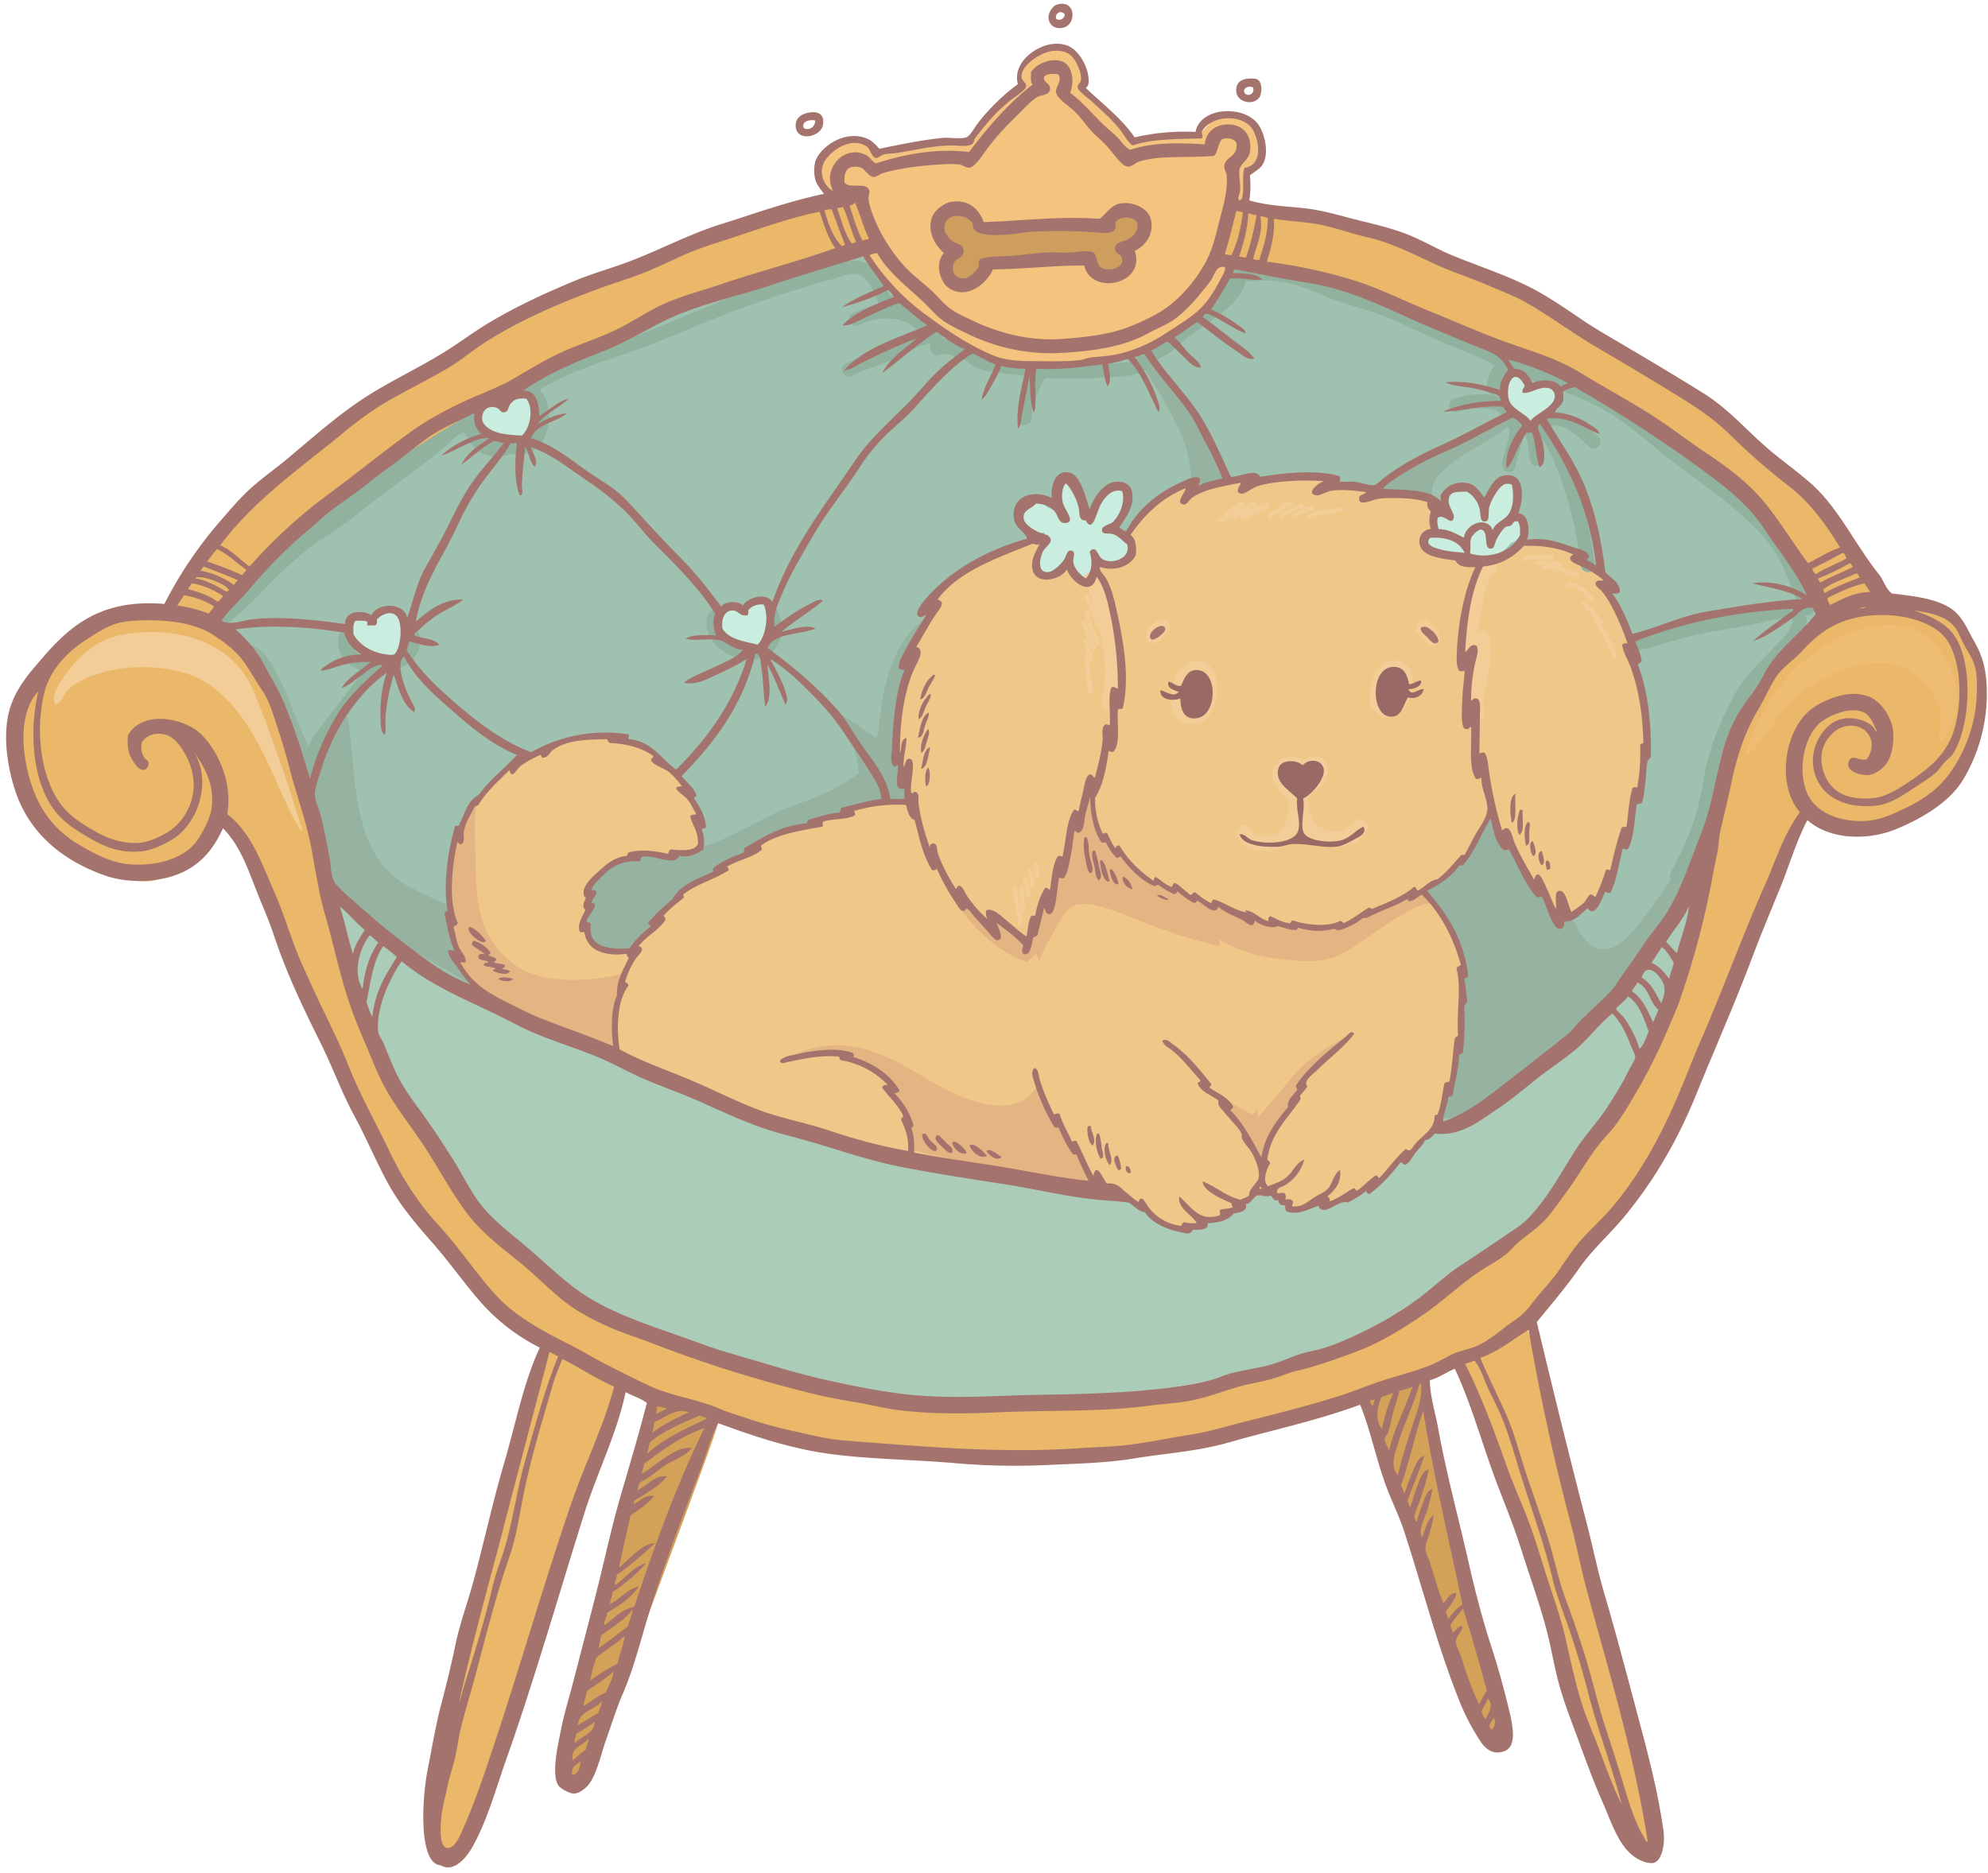 <svg xmlns="http://www.w3.org/2000/svg" viewBox="-4 -2.47 1306.385 1231.1"><title>Asset 1</title><g fill-rule="evenodd" data-name="Layer 2"><path d="M426.32 916.6s-36 155-46 181-14.37 61.71-8.19 66.36 17.19-6.36 23.19-29.36 71.08-192.37 72.5-201.66-34.5-28.34-41.5-16.34z" fill="#d3a157"/><path d="M889.86 920.81l50.46 132.79s26.48 87 38 86 7-13 0-38-46-191-46-198-50.92-15.6-42.46 17.21" fill="#d3a157"/><path d="M214.32 598.6s24 91 42 117 42 66 42 66l15 17s41 40 55 49 112 48 160 58 115 24 208 9 117-24 117-24 59-17 74-33a137.7 137.7 0 0 1 32-25s26-12 41-28 35-40 51-67 37-64 37-64l17-50 4-35s-908-67-895 10z" fill="#aaccb8"/><path d="M1168 353.94s-61.33-60.67-67.33-64-78-48.67-84.67-51.33-66.67-25.33-66.67-25.33-46-20.67-65.33-26.67-88-18.67-88-18.67L563.16 166l-27.84 3.61-84 26s-48 21-66.67 31-70.33 33-126.33 68S136 402.6 136 402.6l-1.33 6.67 22 13.33s24.67 53.33 33.33 72.67 24 85.33 24 85.33l86 70s114 49.33 154 66.67 226.67 62 264 65.33 219-41 219-41 5.67-2 17.67-5.67 81.33-60.67 104.67-85.33 44.67-68 44.67-68l9.33-13.33L1124 538.6s12.66-53.33 27.33-84 44-56 44-56z" fill="#9fc1af"/><path d="M166.32 424.6s8 4 19 32 20 45 20 45 10-26 14-31 5-9 8 22 5 71 38 88 38 15 38 15 109-53 105-42 22-1 40 1 46-20 73-29 39-20 39-20-1-23-16-38 23 12 27 15 0-44 24-71 182-81 182-81 4-6 0-31-37-71-37-71 22 5 44 47 27.35 46.4 27.35 46.4 83.2-2.14 87.84-5.71 54.82-27.71 54.82-27.71l39-21s6-3-5 9-63 30.67-49 50.33 45 211.67 45 211.67 37 60 42 60 15 47 46 7a856.18 856.18 0 0 0 55-81s-10 38-31 74-89 110-124 129-483 1-550-24-185-100-185-100l-27-22-27-110s-35-64-17-47" fill="#96b2a1"/><path d="M412.65 621.94s-20 2-24.67-2a43.25 43.25 0 0 1-8-9.77l-.67-4.23 1.67-5.67 3-7-2-1 3-6.67-3.67-2.33s7.34-11.67 12.69-14.67 18-7.33 18-7.33 3.67-4 5.67-3.67l19.67 3.33 3.67-3.67s9.67 0 13-3 1.67-8.67 1.67-8.67l-1.68-6.32 1-4-.67-5.33-4.33-10.67-6.33-2.33 4.33-3.34s-11.33-10.67-13.67-12.33a40.17 40.17 0 0 0-6.33-3.33l-1-5.33-11-5.33-17.33-5.67s-21-.33-27.33 1.67-18.34 8.66-18.34 8.66l-15.33 7-15 10s-14.67 15.67-17.33 20-6.34 16.33-6.34 16.33l-4.67 2.33s-4.33 20.33-3.67 32a153.47 153.47 0 0 0 2.67 21l-2.67 2.67 7.67 20.67-4.67 1A51.32 51.32 0 0 0 308 645.6c10.33 8.67 81.33 38.67 95 47.33s81 42 127 53 160 29.67 160 29.67l28.33 3.33 22 8.33 15 11 19.33 6.67 6.33-.67 5.33-1 1-3.33s8.67-1 12-2.67 9.67-4 9.67-4l2.67-2.33 10.72-7.6 8.28-3.4 5.67 4.67 3 1 2.67 2.33 2.33.67-1.67 2.67s11.34 2 16-.67 6.33-3 6.33-3l3 2.33 14-6.33 6.33-1.67 9.33-6.33 3.67-.33 16.67-18 5-1 6.67-9.33 7.33-5.33 5.67-2 3.34-16.34 2.33-11.33 5.33-24 3-6.67 1-24.67-1.33-14 .33-6.33 2-2-7.33-21.67-11.67-20-8.66-10.66s8.67-2.33 13-6.33 10-11.67 10-11.67l5-2 8.33-15.33 8-15.33 5.67 16.33 5.33-1.33 16.67 32.33 4.33-1 12 22.67 2.33-11 4.67 9.33a137.94 137.94 0 0 0 12.33-6.67 52.51 52.51 0 0 1 7-4l4-8.33 3.67-5.67 2.33-4.33 3.67-10.33 4-11.67 3.33-4 1.33-13.33 1.33-7.67 3.67-5 1.67-8 .33-9.33 2.33-7.67 1.33-6s.33-23-3.67-36a178.63 178.63 0 0 0-8.67-22.67l.67-10.67s-5.33-11.67-8.33-19a65.9 65.9 0 0 0-8.33-14l-2.67-2.33 7.33-.33s-2-4.33-8.33-7-14-8.67-14-8.67l3.33-4.33s-12.33-3.67-19-5-17.51-4.23-17.51-4.23l-6.16 3.23-10 7-20 5-7.67-2-12.33-4.33-9.67-5-1.33-5 3.67-4 2.33-2 .33-7.67 3-4.33-2.33-6.33s-18-4.67-27.33-5a71.83 71.83 0 0 0-16.67 1.33l2.33-5.33s-18.67-2.33-26 0-9.67 2-9.67 2l6.67-8.67s-31.67-1.67-39.67 1a70.16 70.16 0 0 0-12 5l-1.67-5s-27 3.67-32.33 6.33a31.59 31.59 0 0 0-7.67 5l1-8s-18 6.67-24 15-13.49 18.56-13.49 18.56l1.19 12.44-7 5-8.33 3.67-4.67-1-3.67-2.67-4 11.67-6 1.67-6.67-8.33-2-6.67s-6.67 11.33-11.33 11-9-3.67-9-3.67v-6.33l3.67-8.67 2-5.33s-25.67 3.67-39 12-30.33 20.33-30.33 20.33l-6 9.67 2 3.67-14 29.33-.67 8s-10.67 47-10 53.33a42 42 0 0 0 2.67 11l3.33 9 .67 10.33 5 7s-8.67-.33-12.67 0-25 1.67-25 1.67l-6 2.67-.67 3.33-17 2.67-3.33 3-18.33 3.67L495 553.27l-6 4.33-17.67 7-2.67 6.67-17.67 8-6.67 4.67-3.67 4.67-12.33 11-1 5.33-3 3.33z" fill="#efc889"/><path d="M513.82 692.6s33-5.5 36.5-3l3.5 2.5s27.5 15.5 28.5 18.5a2.51 2.51 0 0 1-2 3.5l11.5 17-.5 4.5 3.5 12.5-.5 5s75.5 18.5 100.5 22 17.5-4.5 17.5-4.5l-9.5-18-5.5-5.5-5-14.5-4.5-.5-8.62-25.17s-5.38 26.17-43.88 14.17-69-53.83-121.5-28.5z" fill="#e5b483"/><path d="M405 646.94s-6 11-5 22.67a110 110 0 0 1 .33 18.33s-62.67-19.67-75.67-27.67a68.5 68.5 0 0 1-19.67-18L295 625.6l3.33.33S292 606.61 292 604.27a5.45 5.45 0 0 1 1.33-3.67s-3.67-11.67-1-31.33 4-22.67 4-22.67l2.33 2s1-17.33 6.33-21.33l5.33-4s-3 3-2 31.33-1.67 54.33 23.67 75.33 74.67 7.33 74.67 7.33z" fill="#e5b483"/><path d="M1187.87 395c-4.45-9.4-7.78-19.27-12-28.78a87.55 87.55 0 0 0-17.26-25.46c-15.8-16.59-34.58-30-53.06-43.37-18.16-13.15-34.18-29.23-54-40a207.33 207.33 0 0 0-30.73-13.09c-5.5-1.92-11.42-3.33-16.44-6.31-4.16-2.47-8.12-4.74-13.11-4.55a4.31 4.31 0 0 0-3.08 1.36c-1.77-2.55-4.75-4.45-7.24-6-5.19-3.16-10.95-5.43-16.55-7.73-15.44-6.33-30.59-13.24-45.85-20a236.67 236.67 0 0 0-27.68-10.29c-10.4-3.14-20.24-6.79-30.28-10.88a100.89 100.89 0 0 0-26.59-6.71c-7.19-.84-16.1 1.85-22.85-.93-3.38-1.39-5.55 1.55-5.37 4.46-2 2.56-3.7 5.41-5.49 8.06-1.36 2-2.74 4-4.17 5.94-.61.83-1.27 1.62-2 2.39l-.29.32a4.88 4.88 0 0 0-3.63 5.23c-2.28 1.58-4.47 3-6.34 4.29-4.77 3.28-9.52 6.51-14 10.25-5.89 5-11.54 11-19.2 13.06a4.28 4.28 0 0 0-2.9 5.83 4.22 4.22 0 0 0-2.85.63c-6.62 4-15.7 3.44-23.16 4a294.82 294.82 0 0 1-33.7.44c-9.88-.45-19.61-1.82-29.43-2.91-6.94-.77-16.35-.81-21.59-6.11a4.18 4.18 0 0 0-5.88-.25 3.82 3.82 0 0 0-1.46-2.42q-.44-.36-.92-.69l-.12-.06a19 19 0 0 0-4.71-2.25q-2.44-1.12-4.92-2.14a3.66 3.66 0 0 0-3.22 0c-.07-.78-.12-1.57-.14-2.36-.07-2.29-2-4.71-4.5-4.5-10.29.87-19.44 5.79-28.52 10.33-10.07 5-21.15 7.68-31.08 12.95-5.13 2.72-.58 10.49 4.54 7.77 8.52-4.52 18.05-6.81 26.8-10.86 7.8-3.61 15.63-8.68 24.16-10.55.11 1.17.22 2.35.26 3.53.1 2.67 2.85 5.44 5.7 4.34a14.92 14.92 0 0 1 7.2-.4c1.34.63 2.67 1.29 4 1.95a4.76 4.76 0 0 0 5.13-.7 4.27 4.27 0 0 0 1.3 2.66c6 6 14.79 7.2 22.83 8.19 6.51.8 13 1.61 19.54 2.28a77.36 77.36 0 0 0-8.36 27.68c-.51 5.78 8.5 5.74 9 0 .8-9.09 4.53-18.81 9.12-26.82l3.34.23a287.78 287.78 0 0 0 36.9-.42c8.74-.6 18.66-.44 26.41-5.1a4.24 4.24 0 0 0 1.81-5.4 4.64 4.64 0 0 0 1.78-.14c8.23-2.23 14.66-7.95 20.94-13.44a181 181 0 0 1 16.46-12.23c9.41-6.52 21.75-15 24.15-27 4.26.32 8.75-.31 12.8-.46 8.63-.31 17.67 2.12 25.76 4.91 8.85 3 17.15 7.24 26.14 10.05 9.87 3.09 19.85 5.73 29.37 9.83 15.5 6.67 30.66 14.19 46.34 20.44 5.22 2.08 10.44 4.14 15.52 6.54a53.09 53.09 0 0 1 7.92 4.07c-3.42 3.25-4.5 8.73-5.6 13.78-1.24 5.66 7.44 8.06 8.68 2.39.46-2.08.85-9.79 3.66-10a4.8 4.8 0 0 0 3.6-1.92 4.2 4.2 0 0 0 2.4.59c4.61-.18 8.41 3.49 12.4 5.39 4.63 2.2 9.91 3.47 14.76 5.15a199.07 199.07 0 0 1 30.1 13c18.72 10.17 34 25.6 51 38.14 17.84 13.1 35.8 25.88 51.4 41.69a83.81 83.81 0 0 1 17.12 24.95c3.63 8 6.49 16.32 10 24.38a4.81 4.81 0 0 0-.34 1c-6-2.72-15.15-.71-20.52.39-12.29 2.53-24.56 4.94-36.92 7.15-17.28 3.1-33.69 9.31-50.89 12.6-5.7 1.09-3.28 9.76 2.39 8.68 14.91-2.85 29.06-8.6 44-11.33 13-2.38 26.18-4.23 39-7.33a70.23 70.23 0 0 1 14.83-2.39c1.33 0 3.57-.07 4.71.84a2.28 2.28 0 0 1 0 1c-1.49 6.74-8.49 13-13 17.86-5.48 5.91-11.39 11.45-16.65 17.57-6.88 8-11.66 18.18-16.09 27.67a152.54 152.54 0 0 0-12.87 40.49c-2.53 15.66-6.43 30.25-13.22 44.63-2.71 5.75-5.66 11.39-8.52 17.07-2.59 5.17 5.17 9.73 7.77 4.54 6.48-12.91 13.21-25.71 17.47-39.57 4.54-14.76 5.06-30.35 10-45a184.56 184.56 0 0 1 18.14-38.18c3.74-6 8.67-10.81 13.58-15.86 6.09-6.26 12.18-12.58 17.3-19.68 3.12-4.32 6.34-10.15 4.54-15.5h1.35c3.62-.12 5.3-3.89 3.87-6.89z" fill="#90b29f"/><path d="M261.44 412.88c5.19 10.84-4.6 17.28-15 18.07a3.68 3.68 0 0 0-5.07-.07c-8.15-.86-15.25-5.4-14.17-14.27.7-5.75-8.31-5.69-9 0-1.49 12.28 6.6 19.45 16.94 22-8.32 10.5-16.41 21.2-24.62 31.76-7 9-17.46 21.86-14.16 34.13 1.5 5.6 10.19 3.22 8.68-2.39-1.25-4.66 1.65-9.7 3.85-13.62A119.36 119.36 0 0 1 220 472.7c8.74-10.92 17-22.22 25.74-33.12 16.61-.72 32.84-11.67 23.47-31.24-2.51-5.24-10.27-.67-7.77 4.54z" fill="#90b29f"/><path d="M559.65 177.85c6.83 1.57 10.21 11 13.23 17.84a5.2 5.2 0 0 0 .63 2.65 54.25 54.25 0 0 0-17.13 5c-5.23 2.51-.66 10.27 4.54 7.77 11.74-5.64 27-6.52 37.21 2.63a4.52 4.52 0 0 0 7.07-5.45c-2.72-5.58-6.19-10.61-11.58-13.89-3.89-2.37-8.37-2.9-12.81-2.67-3.25-6.44-5.79-13.3-11.3-18.25-8.93-8-18.59-4-28.73-1.27a731.16 731.16 0 0 0-71 23.36C448 204 426.82 214 404.62 221.5c-20.91 7.06-42.29 13.68-60.9 25.88a4.5 4.5 0 0 0-1.74 2c-3.49 1-4.3 7.19.15 8.85 4.82 1.8 5.18 9.22 5.23 13.48.06 5-.93 11.08-5.35 14.05-8.79 5.91-26.11-4.61-27.68-13.73-.58-3.35-3.79-3.88-6.15-2.62a4.48 4.48 0 0 0-2 .15c-1.31.39-2.58.84-3.83 1.33-3.83-2.12-8.18-1.66-13.14.6a75.94 75.94 0 0 0-4.93 2.5c-8.62 4.11-16.27 11.26-23.88 16.26-15.17 10-30.09 20.37-44.46 31.48-29.23 22.6-56.15 48.27-76.5 79.27-3 4.63 3.35 8.37 7.07 5.45 13.37-10.48 24.45-23.37 36.78-35A269.23 269.23 0 0 1 206 352.61c.09 0 .18-.07.27-.12 12.57-7.17 23.71-16.35 35-25.36 9.24-6.66 18.42-13.41 27.35-20.49 9.43-6.85 18.71-14 26.93-22.16a58 58 0 0 1 5.08-3c2 2.7 3.46 5.92 5.57 8.55 6.17 7.71 16 9 25 6.22a5.1 5.1 0 0 0 .82-.33c5.57.78 11.05 0 15.37-2.91 11.06-7.44 12.57-29.32 3.2-39.34 16.46-10.26 34.93-16.31 53.23-22.43 20.3-6.8 39.64-15.53 59.5-23.46q32.07-12.81 65.22-22.68 8.1-2.41 16.26-4.61c4.83-1.29 9.74-3.82 14.85-2.64z" fill="#90b29f"/><path d="M496.77 398.21c3.14 6.41 6.38 14.85.75 20.88-2.92 3.13-7.58 3.4-11.55 3-8.59-.78-18.54-8.2-16.31-17.66 1.33-5.64-7.35-8-8.68-2.39-3.77 16 10.53 27.21 25 29.06 7 .89 14.57-1.5 19.08-7 7.54-9.21 4.21-20.81-.5-30.46-2.56-5.19-10.33-.64-7.79 4.57z" fill="#90b29f"/><path d="M991.18 270.93a4.9 4.9 0 0 0-.83-.25 4.54 4.54 0 0 0 .19-4.34c-5.95-12.83-28.28-10.46-39.08-6.73-5.45 1.88-3.11 10.57 2.39 8.68a48.26 48.26 0 0 1 14.81-2.29c4.61-.09 11.86 0 14.11 4.88a3.64 3.64 0 0 0 3.35 2.33 5 5 0 0 0 2.67 6.4c-1.68-.68-.75.59-.88 2.48a40.33 40.33 0 0 1-1.54 7.24c-1.11 4.23-2.78 8.41-3.39 12.75-.8 5.67 7.87 8.12 8.68 2.39 1.26-8.97 12.08-28.41-.48-33.54z" fill="#90b29f"/><path d="M1046.5 284.75c-8.85-8-20.64-19.42-33.71-15.82-3.71 1-3.91 5.18-2 7.42a10.56 10.56 0 0 0-3.48-.91 3.67 3.67 0 0 0-3.94 2.27c-3-.44-6.32 1.81-5.06 5.43 1.94 5.6 2.14 11.56 3.33 17.33s9.85 3.27 8.68-2.39c-.91-4.41-1.25-8.94-2.22-13.32 2.41 1.53 5.45 8.48 6.41 10.36a131.59 131.59 0 0 1 6.58 15.75 253.25 253.25 0 0 1 13.73 58.41c.59 5.65 9 5.92 9 0v-2.68a4.4 4.4 0 0 0-.56-2.2 263.63 263.63 0 0 0-14.26-58.06 133.09 133.09 0 0 0-8.86-19.75c-1.8-3.18-4-6.65-7-8.87a4.53 4.53 0 0 0 2.07-.11c9.15-2.52 18.88 8 25 13.51 4.23 3.88 10.61-2.47 6.29-6.37z" fill="#90b29f"/><path d="M627.65 586.6l21 19.67.67-7.67 22.33 17 4.67-10 3-6.33 3.67-11 2.67 3.67 5.34-23.67 5.33-2 4.33-27 5.67-1s5-20 6-21-1 12.67 3.33 22.33 5.67 8.33 5.67 8.33l8.67 10 1.33-2.67s4.33 11.67 13.33 17.67l9 6 3-2 10 5 3.67-1.67 9.33 8.33 1.33-2.67 12 7.33 4.33-2 19.33 10 2.33-2.33s7.4 3.19 10.53 4.09a5.77 5.77 0 0 0 5.13-.76l9.15 2.19 4.19-.52s15.67 3.67 22.67 2 9.33-.33 9.33-.33 6.67-4.33 11-6.67 7-2 7-2l20.67-9.67 4-1 2.35 1.35 7.67-3.67a71.05 71.05 0 0 1 4.33 7c.67 1.67-3-4.33-33 16.33s-32.67 24.33-64.33 21-42.67-14-42.67-14l1 5s-13.33-1.67-42-12.33-51-22.67-60-9.33-17.33 31.33-17.33 31.33l-1.67-4.66-6 5.67s-25-7-44.67-36.33-1.33-12.01 1.32-7.01z" fill="#e5b483"/><path d="M801.32 725.94s12.33 14.67 15.33 20.33 6.35 13.67 6.35 13.67l3 3.67s-1.67-5.67 4.67-16.67 16.67-24.67 16.67-24.67l-1-3 6-6v-5s8-9 18-18 16.67-14.33 11.33-11.33-22 9-38.33 28.67-20.67 24.33-20.67 24.33l-.67-5.33-3 3.67-19.33-10.67z" fill="#e5b483"/><path d="M1288.65 416.6c-11.39-19.59-53.33-34-73.33-23.33s-57.33 38.67-78.67 92-19.34 113.33-40 162.67-59.33 112.67-84.67 142-98 78-119.33 88.67-114 38.67-190.67 42.67-134-6-134-6-108.67-26.67-128-33.33-62.67-30.67-88-47.33-38-41.33-63.33-74-51.33-84-51.33-84-13.33-62.67-30-112.67-24.67-117.33-48-135.33S90 386.61 58.65 407.27 13.32 456.6 13.32 456.6-4 499.27 16 527.94s66 60.67 90 44.67 30-27.33 30-27.33l6-8.67s13.33 9.33 22 28.67 68 160.67 68 160.67 36.67 64 57.33 89.33c17.67 21.72 32.51 42.93 70.78 66.6a9.37 9.37 0 0 0-.76 1.13 9.25 9.25 0 0 0-.81.83c-15.72 18.35-20.56 43.44-25.38 66.44-2.88 13.77-5.6 27.57-8.7 41.29-3.5 15.46-8.25 30.52-12.62 45.74q-13.21 46.07-22.86 93.05c-2.57 12.48-5.55 24.86-8.17 37.33-2.58 12.26-4.63 25.56-1.1 37.85 2.44 8.49 12.13 10 18.39 4.85 11.38-9.42 17.22-24.26 21.42-38 4.34-14.21 6.68-28.93 9.72-43.45 7.21-34.43 21.7-66.79 31-100.65 3.47-7.48 6.79-15 9.67-22.77 6.32-17 12.12-34 17.44-51.33 2.4-7.81 4.57-15.57 6.6-23.48 1.62-6.3 3.15-12.57 6.85-17.56a9.56 9.56 0 0 0 .82-9.25c51.63 23.83 112.42 41.76 127.69 44.7 17.33 3.33 104 9.33 118.67 8s138-3.33 206.67-27.33c35.54-12.42 71.8-24.67 100.17-36.45 3.8 10.74 8.54 21.12 13.25 31.49A288.25 288.25 0 0 1 982.48 963c8.21 28.07 17.36 55.64 27.11 83.2s18.52 55.18 27.29 82.92q6.22 19.65 12.41 39.3c4 12.65 8.58 25.37 15.53 36.74 6.57 10.76 23 3.67 20.11-8.48-6.48-26.87-15.14-53.13-23.43-79.47-8.66-27.52-15.65-55.22-22.28-83.28q-5.16-21.85-10.88-43.56c-.13-37.23-15.17-72.15-24.42-107.69a11.31 11.31 0 0 0-2.08-4.29c-.31-1.24-.61-2.48-.92-3.71a10.25 10.25 0 0 0-2.59-4.61 32.82 32.82 0 0 0 8.31-8.79c12-20.67 46.67-54 58.67-73.33s56.67-94 68-133.33 29.33-73.33 29.33-73.33l8-24s6.67-26 18-22.67 40.05 15.31 59.33-1.33 43.33-30.67 47.33-51.33 4.7-45.76-6.65-65.36z" fill="#eab868"/><path d="M136 402.6s45.33-50 84-78 129.33-84 164.67-98 106.67-42.67 106.67-42.67l74-23.33 5.33-5.33-8-31.33S438 161.27 393.32 178.6s-124 61.33-160.67 86.67-109.33 102-109.33 102l-17.33 30z" fill="#eab868"/><path d="M796 167.94s73.33 13.33 106.67 26.67 100 39.33 128.67 53.33 90 51.33 102.67 64.67 57.33 72 57.33 72l4 14 35.33-7.33-8.67-21.34s-76-90.67-113.33-112.67-102.67-67.33-114-72-82-32-82-32l-90-18.67-18.67-3.33z" fill="#eab868"/><path d="M551.32 90.6s-19.32 4.67-18.67 15.34a55.14 55.14 0 0 0 4.8 19l20.54-1 12.67 31.33-5.33 5.33s9.33 27.33 47.33 52.67 48.94 26.45 86.67 23.33 75.33-20.67 86-32.67S804 173.27 804 173.27l-8-5.33 8-36.67h13.33l-3.51-23.47s9.51-.53 11.51-6.53-4.68-29.33-17.33-29.33-16.72 6.55-22 11.94-32.64 2.73-40 4.73-10-5.33-22-16.67-17.33-18-17.33-18 2.67-11.33-1.33-17.33-13.33-10.67-24-5.33-15.6 10.46-16 16 2.67 8 2.67 8-18.67 11.33-26 22S630 92.6 630 92.6s-31.33-2-41.33 1.33a109.58 109.58 0 0 0-17.28 7.44S568 79.94 551.32 90.6z" fill="#f4c47f"/><path d="M641.32 145.6s-9.5-13.5-17.5-12-10 7.5-10 7.5l1 10 7 8s-9 12-4 20 15 4.5 15 4.5l11-13 68.5-4.5s-1 9.5 9 9.5 19-5 19-5l-6-8s15.5-7.5 15-15-11.5-12-11.5-12l-11.5 6.5s-80 10.5-85 3.5z" fill="#ce9e5f"/><path d="M738.28 355c-1.56-4-4.84-5.83-8.69-7.19a42 42 0 0 0-5.24-1.31l-.46-.11c.2-.27.41-.54.63-.8 1.38-1.69 2.93-3.23 4.38-4.85 3-3.35 6.07-7.21 7.32-11.59 1.56-5.46-2.66-9.94-7.82-10.41-4.76-.43-8.24 5-10.7 8.22-2.26 2.92-3.71 6.78-6.82 9a6.51 6.51 0 0 1-1.66-2.29c-1.18-2.06-1.61-4.69-2.16-7-1.14-4.72-2.2-9.09-6.26-12.12-2.18-1.62-6.76-1-8.44 1.09a14 14 0 0 0-3.05 8c-.33 2.91 1.11 6.23 2.3 8.8.36.77.82 1.55 1.2 2.27-.39.13-.77.27-1.15.43a12.8 12.8 0 0 0-5.08-3.18 8.29 8.29 0 0 0-2.12-.88 12.85 12.85 0 0 0-1.39-1.2 7.87 7.87 0 0 0-7-1.2 8.22 8.22 0 0 0-1.16.53h-.18c-3.65-.33-6.89 2.63-8.12 5.78-1.57 4.05 1.18 8.08 4.37 10.33a14.41 14.41 0 0 0 10.58 2.25l.32.1a7 7 0 0 0 1 .16c-.32.71-.75 1.4-1 2-2 4-2.33 7.76-3.34 12-.75 3.17-2.78 5.64-1.63 9.1 1.46 4.38 6.53 6.18 10.8 4.93 5.31-1.56 7.49-6.18 10.09-10.52.24.46.45.93.66 1.31 1.62 2.91 2.76 6.08 4.57 8.89 2.86 4.44 10.64 4.25 11.88-1.55a26.86 26.86 0 0 0 .27-7.46c1.36.4 2.72.79 4.11 1.11 4.89 1.15 9.85 1.39 14.42-.92 3.91-1.95 6.16-7.63 4.57-11.72z" fill="#c9edde"/><path d="M993.66 339.79l-.06-.13a5.58 5.58 0 0 0-3.32-2.94c-.32-.26-.63-.53-.94-.81a4.43 4.43 0 0 0 0-.5 32.92 32.92 0 0 1 1.27-4.48c1.1-3.55 2.62-9.51.3-13-5.36-8-12.49-1.2-15.62 4.55a39.25 39.25 0 0 0-3.29 9.72 7 7 0 0 0-1.49-.09c-.25-.51-.48-1-.7-1.53-.69-1.53-1.27-3.08-2.07-4.56a16.39 16.39 0 0 0-9.48-7.46c-9.14-3-14.15 7-11.56 14.39a9.53 9.53 0 0 0-2.1.75c-3.31.17-5.88 3.17-6.12 6.53a9.55 9.55 0 0 0 1.22 5.83h-.05c-8.38 0-8.38 13 0 13 7.77 0 15.44 5.34 23.06 2.19a7.93 7.93 0 0 0 5.29 2.85c9 1.06 16-3.25 20.95-9.71a5.8 5.8 0 0 0 1.33-.51c6.19-3.34 7.26-9.37 3.38-14.09z" fill="#c9edde"/><path d="M496.21 393.07c-6.34-2.79-11.06 1.56-13.33 7a8.36 8.36 0 0 0-1.32-.57 7.42 7.42 0 0 0-8.5.84 9 9 0 0 0-3.14 7.08c-.05 5 4.42 10.32 9.32 11.17a11.66 11.66 0 0 0 2.76.13c.12.16.26.32.4.48 3.91 4.2 10.14 4.65 14.16.36 3.45-3.69 4.57-9.09 4.95-14 .33-4.32-.79-10.51-5.3-12.49z" fill="#c9edde"/><path d="M259.39 403.34c-3.81-8.06-13.58-4.79-18.33 0a6.2 6.2 0 0 0-1.81 3.68 11.57 11.57 0 0 0-4.87-2.35c-5.9-1.31-9.69 4.37-7.34 9.55a16.7 16.7 0 0 0 5.79 6.24 4.88 4.88 0 0 0 1.88 2c5 8 21.11 8.41 25.89.43 3.17-5.31 1.24-14.37-1.21-19.55z" fill="#c9edde"/><path d="M346.22 264.89a9.36 9.36 0 0 0-2.25-4.33 7.68 7.68 0 0 0-5.58-2.44 7.92 7.92 0 0 0-5.12 1.87 11.89 11.89 0 0 0-4.17 2.58 11.33 11.33 0 0 0-2.88 4.44c-2.41-2.4-5.49-4-9.05-2.67-6 2.25-7.21 9.42-3.19 14 4.27 4.92 15.83 9.05 22.28 7.3 4.78-1.3 7.84-4.89 9-9.62a19.75 19.75 0 0 0 .58-4.76 6.45 6.45 0 0 0 .6-2.71 12.71 12.71 0 0 0-.22-3.66z" fill="#c9edde"/><path d="M1011.29 250.58a12.7 12.7 0 0 0-9.36 2.55 13.07 13.07 0 0 0-3.23-6.24c-3.67-3.71-10.14-2.45-12.6 2-3.65 6.55 2.85 17.47 8.15 21.64 1 5.68 9.72 7.25 12.4 1.19.49-.2 1-.41 1.46-.64 3.35-1.63 7.62-5 9.47-8.32 2.82-5.07-.8-11.34-6.29-12.18z" fill="#c9edde"/><path d="M1144.65 488.61s8.67-32.67 36.67-56.67 62-29.33 78.67-17.33 28.67 37.33 18.67 58.67-8.67 6.67-7.33-2.67-10-32-32-36.67-59.33 11.33-75.33 35.33-23.35 29.34-19.35 19.34z" fill="#efbc73"/><path d="M71.32 415.94c-24.67 6.67-38.67 35.33-38.67 35.33-3.33 8.67.67 13.33 5.33 3.33s38-25.33 77.33-15.33 56.67 60.67 68 84.67 11.33 19.33 11.33 19.33-14-47.33-31.33-90-67.31-44-91.99-37.33z" fill="#f2cd97"/><path d="M814.33 338.83c4.78-2.39 9.57-4.78 14.52-6.8 2.36-1 1.33-4.83-1.06-3.86-4 1.62-7.84 3.43-11.69 5.32q2.35-1.35 4.73-2.66c2.25-1.25.24-4.71-2-3.45q-2.33 1.29-4.64 2.61a2.08 2.08 0 0 0-2.86-2.61c-5.16 2.69-9.37 6.74-13.9 10.31-2 1.6.83 4.41 2.83 2.83 1.41-1.11 2.78-2.26 4.16-3.4a1.92 1.92 0 0 0 2.93 1.71c1.35-.89 2.72-1.75 4.11-2.59a2.1 2.1 0 0 0 2.87 2.59z" fill="#f2cd97"/><path d="M831.38 338.17c3.73-4.05 8.8-6.57 13.84-8.61 1.77-.72 1-3.62-.8-2.89-5.52 2.24-11.07 4.94-15.16 9.39-1.26 1.41.81 3.53 2.12 2.11z" fill="#f2cd97"/><path d="M839.38 337.67c3.36-3.15 8.11-4.54 12.34-6.11 1.8-.67 1-3.57-.8-2.89-4.73 1.76-9.9 3.36-13.66 6.89-1.42 1.31.74 3.44 2.12 2.11z" fill="#f2cd97"/><path d="M846.08 338.4c4.17-1.92 8.09-4.69 12.74-5.3 1.89-.25 1.91-3.25 0-3-5.27.69-9.52 3.53-14.26 5.7-1.75.82-.23 3.4 1.52 2.6z" fill="#f2cd97"/><path d="M856.58 338.9c6.46-3.48 14-3.8 21.14-4.85 1.91-.28 1.09-3.17-.8-2.89-7.42 1.09-15.13 1.52-21.86 5.15-1.7.92-.19 3.51 1.52 2.59z" fill="#f2cd97"/><path d="M729.12 412.83c-1.39-7.31-3.77-14.34-5.41-21.58-1.35-6-3.18-11.58-7.35-16.19-4.33-4.79-11.38 2.3-7.07 7.07 3.24 3.59 4.13 8.67 5.14 13.31-1-2.25-2.09-4.46-3.31-6.61a1.5 1.5 0 0 0-2.59 1.51c3.52 6.22 5.95 12.93 8.35 19.64a1.51 1.51 0 0 0 1.54 1c.52 2.06 1 4.13 1.4 6.22a138.83 138.83 0 0 1 2.09 20.3c.31 7.52-1.07 15.07-1.58 22.56-.44 6.44 9.57 6.4 10 0 .55-8.18 1.84-16.28 1.5-24.5a156.29 156.29 0 0 0-2.71-22.73z" fill="#f2cd97"/><path d="M711.27 399.21c-.34-1.9-3.23-1.09-2.89.8 1.3 7.35 4.63 14.17 7.5 21 .74 1.75 3.64 1 2.89-.8-2.88-6.84-6.2-13.65-7.5-21z" fill="#f2cd97"/><path d="M709.77 406.71a1.5 1.5 0 0 0-2.89.8c1.65 5.7 4.42 11 6.5 16.5.67 1.79 3.57 1 2.89-.8-2.08-5.54-4.85-10.81-6.5-16.5z" fill="#f2cd97"/><path d="M710.77 418.71a1.5 1.5 0 0 0-2.89.8c.8 2.74 1.75 5.44 2.62 8.16a1.5 1.5 0 0 0-1.68 1.44c-.3 7.74 1.84 15.28 2 23 0 1.93 3 1.94 3 0-.15-7-1.93-13.9-2-20.91a1.51 1.51 0 0 0 2.47-1.49c-1.1-3.71-2.45-7.31-3.52-11z" fill="#f2cd97"/><path d="M661.32 581.6c.65 7.76 3.3 15.19 3.5 23 0 1.93 3 1.94 3 0-.2-7.82-2.84-15.23-3.5-23-.16-1.91-3.16-1.92-3 0z" fill="#f2cd97"/><path d="M665.82 581.6c.07 4.52.93 9 1 13.5 0 1.93 3 1.94 3 0-.07-4.52-.93-9-1-13.5-.03-1.93-3.03-1.93-3 0z" fill="#f2cd97"/><path d="M671.27 575.71a1.5 1.5 0 0 0-2.89.8 79.5 79.5 0 0 1 2 10c.28 1.91 3.17 1.09 2.89-.8a79.42 79.42 0 0 0-2-10z" fill="#f2cd97"/><path d="M671.37 570.5c.51 2.87 1.38 5.67 1.45 8.6 0 1.93 3 1.94 3 0-.07-3.2-1-6.26-1.55-9.4-.34-1.9-3.27-1.09-2.9.8z" fill="#f2cd97"/><path d="M678.32 566.1a1.5 1.5 0 0 0-3 0 43.73 43.73 0 0 0 1.05 7.9c.38 1.9 3.27 1.09 2.89-.8a39.24 39.24 0 0 1-.94-7.1z" fill="#f2cd97"/><path d="M1015.82 365.1a1.5 1.5 0 0 0 0-3c-4 0-7.92.21-11.87.5-1.55.11-7.24-.16-7.13 2.5a1.56 1.56 0 0 0 2.62 1l.38-.09a20.4 20.4 0 0 1 2.15-.28c1.63-.17 3.27-.26 4.91-.36 2.97-.13 5.96-.25 8.94-.27z" fill="#f2cd97"/><path d="M1033.08 374.31a91.48 91.48 0 0 0-11.72-4.35c1.16-.53 1.4-2.49-.14-2.8-5.13-1-10.08-1.9-15.3-1-1.9.33-1.09 3.22.8 2.89a22 22 0 0 1 3.51-.31c-1.31.59-1.12 2.93.59 2.86 7.4-.27 14.06 2.44 20.74 5.3 1.76.75 3.29-1.83 1.52-2.59z" fill="#f2cd97"/><path d="M1040.52 391.86c1.11 1.56 3.71.07 2.59-1.51a26.27 26.27 0 0 0-15.9-10.19c-1.89-.39-2.69 2.5-.8 2.89a23.28 23.28 0 0 1 14.11 8.81z" fill="#f2cd97"/><path d="M1058.27 427.71c-2.14-7.23-5.78-13.57-9.82-19.8a1.39 1.39 0 0 0 .66-2.05c-3-4.9-7.18-8.77-11.23-12.8a1.5 1.5 0 0 0-2.12 2.12 106.73 106.73 0 0 1 8.29 8.72 1.32 1.32 0 0 0-.52 2c4.8 7.19 9.38 14.27 11.85 22.64.54 1.81 3.44 1.03 2.89-.83z" fill="#f2cd97"/><path d="M906.71 433.34l-.14.1c-7.7 2.69-11 15.69-10.11 23.72-.07 1-.12 2-.14 2.94a4.47 4.47 0 0 0 3.13 4.54c2.92 3.63 7.6 5.5 12.41 3.69 6.3-2.37 9.27-8.65 11.12-14.66s2-12.82-2-18c-3.3-4.25-9.98-5.09-14.27-2.33zm.18 24.48a5.34 5.34 0 0 1-.35-.75 45.86 45.86 0 0 1 2.9-11.23 17 17 0 0 1 1.41-2.76 4.5 4.5 0 0 0 2.64-.83 8.58 8.58 0 0 1 .77 3.73c-.03 2.17-4.26 16.95-7.38 11.85z" fill="#f2cd97"/><path d="M789 433.72c-5.26-2.83-9.48-2.15-12.82.36-6.3 1.84-10.23 14.52-10.77 20.33s.39 13.25 5.85 16.77a14.29 14.29 0 0 0 18.34-2.07c6.73-7.27 9.95-29.74-.6-35.39zm-4.94 25.11c-.73 2.45-2 4.76-4.78 4.78-3 0-3.76-2.32-3.94-4.74a5.43 5.43 0 0 0 .26-.93c.52-2.83 1.24-8.68 3.2-12.48a5 5 0 0 0 5.61-2.33c1.89 3.49.21 13.96-.31 15.7z" fill="#f2cd97"/><path d="M886.28 537.57c-6.35 7.19-14.65 9-22.87 3.51-6.92-4.66-8.5-14.12-6.41-21.63 4.1-2.26 8.58-5.86 10.45-10.18s1.64-10.09-2.61-12.85c-3.93-2.55-9-1.62-13.41.82-9-5.5-21.66.3-19 12.36 1.06 4.76 4.86 9.34 9.08 11.74a5.51 5.51 0 0 0 .46 1.29c3 6-.53 18.42-6.1 22.28-4.21 2.91-16 2.84-18.27-2.32-2.56-5.9-11.18-.8-8.63 5 4.64 10.67 23.21 11.07 31.95 5.91 4.3-2.54 7.58-7.13 9.61-12.4a31.68 31.68 0 0 0 7.81 8.57c7.81 5.95 17.45 6 25.55 2.07a5.12 5.12 0 0 0 3.94-1.14 30 30 0 0 0 6.28-7c3.16-4.7-4.11-10.28-7.83-6.03zm-43.78-31.49a5.69 5.69 0 0 0-.35.94 6.63 6.63 0 0 1-.2-1.49c0-.54.49-.67 1.18-.59-.23.38-.44.76-.63 1.14zm12.5 2.72a19.58 19.58 0 0 1-3.94 2.53l.11-.21a12 12 0 0 1 7.18-5.82c-.67 1.42-2.35 2.63-3.35 3.5z" fill="#f2cd97"/><path d="M939.61 411a19 19 0 0 0-5.27-5.18 5 5 0 0 0-6.84 1.79 5 5 0 0 0-.41.91 4.67 4.67 0 0 0-.59 1.29c-.79 2.88 1 5.1 3.49 6.15-1.21-.51.35.25.57.37s.46.28.68.44l.22.2c.08.07.31.32.51.54.34.54.67 1.08 1 1.63a5.06 5.06 0 0 0 6.84 1.79c2.56-1.5 2.88-4.34 1.79-6.84a11.67 11.67 0 0 0-1.99-3.09z" fill="#f2cd97"/><path d="M757.3 405.29a15.65 15.65 0 0 0-7.79 7.79c-1.07 2.51-.78 5.34 1.79 6.84s5.19.37 6.84-1.79c-.72 1 .34-.38.48-.54.33-.38.69-.73 1.05-1.07l.37-.33a11.16 11.16 0 0 1 1.26-.74 4.45 4.45 0 0 0 2-2.14 5.31 5.31 0 0 0 .81-6.2c-1.48-2.6-4.31-2.89-6.81-1.82z" fill="#f2cd97"/><path d="M971.28 366.57c-6.68 5.83-8.85 15.94-10.56 24.23-2.2 10.67-3.9 21.4-3.9 32.31 0 4.59 5.34 6.32 8.54 3.54l.38-.35c-.06 5.71-1.21 11.5-2.23 17-1.46 7.87-4.16 16.18-2 24.16 1.68 6.22 11.33 3.58 9.64-2.66-1.94-7.15 1.52-16 2.77-23.1 1.5-8.54 2.59-17.34.73-25.9a5 5 0 0 0-6.15-3.49c-.39.12-.76.27-1.12.42.6-6 1.62-12 2.75-18 1.3-6.86 2.68-16.21 8.23-21.05 4.86-4.29-2.24-11.33-7.08-7.11z" fill="#f2cd97"/><path d="M694.91 15.68c8.45-2.09 8.3-18.15-3.57-15.35-2.53.59-3.34 1.75-4.64 3.57-4.18 5.87-.26 13.87 8.21 11.78zm.71-8.93c.25 3.23-3.77 5-5.71 2.86-.48-4.03 3.55-5.3 5.71-2.86z" fill="#a5736d"/><path d="M823.45 61.74c1.93-2.56 2.46-10.37-1.43-12.14-1.32-.6-5.78-.73-8.21 0-3.58 1.08-5.95 3.46-5.36 8.57.75 6.49 10.92 8.98 15 3.57zM819.52 55c1.19 5.12-4.34 6.07-5.71 3.57s1.89-5.24 5.71-3.57z" fill="#a5736d"/><path d="M536.73 79.95c1.38-6.54-2.28-9.34-8.21-8.57-4.93.64-9.43 2.89-9.64 8.21-.46 11.46 16.12 8.49 17.85.36zm-5-3.21c.09 4-3.92 6.93-7.5 5-1.89-4.54 4.04-5.86 7.51-5.01z" fill="#a5736d"/><path d="M620.64 130.29c-4 .71-9.34 4.83-11.07 7.86-5.12 8.93-.31 19.7 6.78 25.71-6.25 6.49-2.65 18.52 2.5 22.49 11.49 8.87 25.62-2 29.64-11.78 20.73-.1 39.05-2.6 60-2.5 4.52 19.92 40.69 12.56 33.21-9.64 7-3.25 13.24-11.45 10.36-21.42-1.92-6.61-11.83-11.4-20.35-9.64-5.83 1.2-9.3 7.34-13.21 10-26.53-1.89-51 1.36-76.05 2.14-3.06-8.51-10.13-15.32-21.81-13.22zm37.49 21.42c4.59-.25 8.75-1.39 15.71-1.79a329.47 329.47 0 0 1 42.13.36c7.66.61 14.66 1.4 12.85-6.43 3-4.39 12-4.58 14.64.36.51 5.65-2.73 9-7.14 11.07-3.34 1.57-7.29 1.24-7.5 5.36-.19 3.88 3.57 3.78 4.29 6.07 2.56 8.19-11.19 9.9-14.64 5.71-2.29-2.79-1.38-8-4.64-9.28-2.88-1.12-10.56.16-15 .36-5.23.23-11.49-.32-15.71 0-7.36.56-13.63 1.43-21.78 2.14-5.81.51-19.17.29-21.42 2.5-1.41 1.38-.17 3-1.07 5-1.16 2.64-6 6.74-8.21 7.14-5.9 1.08-9.53-3.23-8.21-8.93 1-4.25 6.65-3.92 6.78-8.57.15-5-4.93-4.88-7.5-6.78s-2.82-3.52-4.64-5.71c-3.21-14 14.58-12.76 18.21-5.71-.58 8.42 12.87 7.69 22.85 7.14z" fill="#a5736d"/><path d="M761.68 410.94c-.6-5.06-10.75.68-10 5.71a8.66 8.66 0 0 0 1.43 1.43c2.57-.24 8.89-4.75 8.57-7.14z" fill="#a5736d"/><path d="M941.28 419.15c.05-3.8-6.28-10.36-10-9.64-4.64.9 1.45 5.74 2.5 6.78 2.13 2.13 4.9 6.28 7.5 2.86z" fill="#a5736d"/><path d="M921.64 450.57c4.25-.18 8.7-2 8.21-5.71-3.29.16-4.71 2.2-7.86 2.5-1.27-6.47-3.2-10.73-8.93-11.43-17.37-2.1-17 35.67-1.07 32.49 5.54-1.1 6.37-8.17 9.28-12.5 5.36 1.48 9.41-1.25 10.36-5.36-2.76-1-8.35 5.29-9.99.01z" fill="#996965"/><path d="M783.82 438.07c-7.42-1.25-9.64 5.62-11.78 10.35-3.87.18-5.11-2.27-8.21-2.86-1.33 4.46 3.7 5.56 6.79 6.78-3.63 4.09-9-.75-12.14-1.07-.35 6.85 9.15 7.06 13.21 5.36-.06 9.1 3.64 14.44 11.43 12.85 12.46-2.48 13.42-29.26.7-31.41z" fill="#996965"/><path d="M600.65 457.35c3.24-.82 4.07-4.89 5.36-7.5 1.49-3 3.53-5.59 4.64-8.57a1.68 1.68 0 0 1-1.07-.36c-4.78 3.69-7.66 9.26-8.93 16.43z" fill="#a5736d"/><path d="M599.58 470.21c2.92-1.07 3.35-5.08 4.64-7.86s3.31-5.66 3.57-8.21c-.46 0-.49-.46-1.07-.36-3.72 3.9-7.4 9.73-7.14 16.43z" fill="#a5736d"/><path d="M603.86 474.49c1.07-3.18 3-6.62 2.5-8.57-4.61 1.82-5.79 10.15-7.14 16.42 3.54.07 3.68-5.01 4.64-7.85z" fill="#a5736d"/><path d="M604.93 485.2c.84-2.71 2.48-6.33 1.07-8.57-3 3.37-5.65 10.76-4.64 15.71 2.22-.84 2.8-4.64 3.57-7.14z" fill="#a5736d"/><path d="M601.36 503.06c4.79-2 4.14-9.43 6.07-14.28-4.55.62-5.14 10.04-6.07 14.28z" fill="#a5736d"/><path d="M875.93 550.19c-7.93 1.53-21.89-.3-23.56-6.07-1.82-6.26 1.36-14.14 0-21.78 5.32-2.3 14-12.26 13.57-18.57-.49-6.7-9.12-8.33-13.92-3.21-4.19-4-13.84-3.61-15.71 1.43-3.58 9.67 7.84 15.58 12.14 20.35-1 7.75 2.48 14.63.71 21.07-2.37 8.6-21.11 9.38-30.35 6.43-3-.95-4.93-4.45-8.21-3.93 1.62 7 14.59 8.69 25.35 8.21 3.18-.14 6.22-1.6 9.28-1.79 10.37-.63 21.63 3.32 30.71 1.43 3.06-.64 7.15-2.95 10.36-4.64 3.45-1.83 8-4 5.71-8.21-5.21 2.09-8.64 7.85-16.08 9.28z" fill="#996965"/><path d="M604.57 514.48c3.07-1.08 2.89-10.36 1.43-12.5-2.47 2.15-2.31 9.18-1.43 12.5z" fill="#a5736d"/><path d="M989.48 538.4c4-1.59 1.46-14.71 2.5-19.28-4.9 2.24-3.54 14.4-2.5 19.28z" fill="#a5736d"/><path d="M996.62 529.84h-1.79c-1.66 3.88-2.79 12.75-.36 16.42 3.8-2.2 1.6-12.16 2.15-16.42z" fill="#a5736d"/><path d="M1000.19 537.69c-3.18 2.16-2.44 11.71-1.43 15.71 3.22-.39 2-5.69 2.14-9.28.1-2.45 1.36-5.66-.71-6.43z" fill="#a5736d"/><path d="M712.76 571.61c2.8-2.3 0-7.24-.71-11.07-.87-4.47-.19-9.58-2.14-12.85-.68.15-1.54.13-1.43 1.07-.81 5.42.13 10.49 1.07 15 .61 2.95.88 6.66 3.21 7.85z" fill="#a5736d"/><path d="M1003.76 560.19c2.94-1.4.35-7.37-.36-9.64-3.16-.4-1.82 8.75.36 9.64z" fill="#a5736d"/><path d="M718.12 566.61a92 92 0 0 0-2.5-10c-.91 0-1.84.07-1.79 1.07-.62 3 .73 6.37 1.43 9.64s.6 7.11 2.86 8.93c2.7-1.9.67-6.49 0-9.64z" fill="#a5736d"/><path d="M1009.12 566.25c3-1.19.56-7.11 0-9.28-3.64.29-1.94 8.11 0 9.28z" fill="#a5736d"/><path d="M724.19 577.32a1 1 0 0 1 1.07-.71c-1.72-4.71-2.18-10.67-5.36-13.92-.09.5-.78.41-1.07.71.43 4.67 1.35 11.67 5.36 13.92z" fill="#a5736d"/><path d="M1012.69 563c-1.94 1.26-.43 3.81-.36 6.07 1.17.6 1.57-.19 2.5-.71-.26-2.2-.15-4.82-2.14-5.36z" fill="#a5736d"/><path d="M731 578.75a19.08 19.08 0 0 0-4.29-9.64c-.11-.76-1.69-.08-1.43.71.41 2.85 1.72 9.56 5.72 8.93z" fill="#a5736d"/><path d="M315.36 615.89c-3-3.65-6-7.29-10.71-9.28-3.83 2.71 8.95 13.39 10.71 9.28z" fill="#a5736d"/><path d="M320 635.88c2.7.9 9.42 3.48 11.07 0-1-1.33-4-.78-5.36-1.79 1.16-.27 2.26-.59 2.14-2.14-2.08-1.13-5.55-.88-7.5-2.14.73-.46 1.81-.57 1.79-1.79-1.18-1.56-3.82-1.65-5.36-2.86.67-.4 1.72-.42 1.43-1.79a20.74 20.74 0 0 0-11.07-7.5c-.37.82-1.23 1.15-1.07 2.5 2.4 2.6 6.06 3.94 8.57 6.43-2.16-.54-4.39-.47-4.28 2.14 1 2.31 5.3 1.37 6.78 3.21-1.58.08-3.07.26-3.21 1.79 1.76 1.69 6.23.68 7.86 2.5-1.17-.08-1.72.44-1.79 1.44z" fill="#a5736d"/><path d="M323.57 640.88c1.33 1.66 8.54 2.56 9.64 0-2.44-.81-7.99-1.55-9.64 0z" fill="#a5736d"/><path d="M710.62 738.71c-.36 3.94.67 9.56 3.21 11.78 3.29-2.75-.9-9-1.07-12.86-1.06.02-2.18-.02-2.14 1.08z" fill="#a5736d"/><path d="M606.72 746.57c-.89-1.09-1.62-4.1-3.57-3.93-4.57.4 5.13 14.07 8.21 11.07 1.64-2.8-2.64-4.71-4.64-7.14z" fill="#a5736d"/><path d="M718.12 742.64H717c-2.25 4.55-.06 12.87 2.14 16.42 3 0 1.47-3.85 1.07-6.07-.63-3.81-.95-8.15-2.09-10.35z" fill="#a5736d"/><path d="M618.14 749.07c-1.81-1.81-3.46-3.95-5.36-5.36h-1.07c-2.91 2.38 1.53 5.77 3.57 7.86s4.43 4.59 6.43 3.57c1.21-3.07-2.03-4.54-3.57-6.07z" fill="#a5736d"/><path d="M621.71 748.71c.51 3.16 5.34 8.57 9.64 6.78-.91-2.55-7.69-9.81-9.64-6.78z" fill="#a5736d"/><path d="M723.12 748.71c-2.83 3.45-.58 12.19 2.14 14.64 3.06-3.2-1.23-9.44-1.07-14.28-.46-.07-.5-.46-1.07-.36z" fill="#a5736d"/><path d="M633.14 750.5c1.42 4.15 6.94 9.2 11.43 6.78-1.68-2.28-8.94-9.51-11.43-6.78z" fill="#a5736d"/><path d="M644.21 754.07c1.35 2.69 7.18 7.34 10 3.93-2.62-1.51-7.36-6-10-3.93z" fill="#a5736d"/><path d="M731 766.92c.44-.52 1.36-.54 1.79-1.07-.46-3.35-1-6.61-2.5-8.93-4.29.89-.6 7.98.71 10z" fill="#a5736d"/><path d="M736 764.06c-.91 2 .63 5.74 3.21 4.29-.4-2.12-.7-4.35-3.21-4.29z" fill="#a5736d"/><path d="M1301.54 449.14c-.47-11.84-2.71-20.4-8.21-30-4.95-8.63-7.76-17-16.07-22.14-9.73-6-22.62-7.53-37.13-9.28h-.71c-4.36-3.1-5.48-8.65-8.57-12.5-15.83-19.73-27-44.58-45.7-60.7-7.51-6.47-15.46-12.35-23.57-18.92-15.86-12.86-28.62-28.58-45.7-39.28s-34.86-21.27-53.2-32.13c-9-5.33-17.93-10.31-26.42-16.07s-16.94-11.54-25.71-16.78c-18.09-10.82-38.7-17.2-59.63-25.71-10-4.06-19-9.51-28.92-13.57-10.32-4.2-21-6.71-32.85-9.64-11.27-2.8-22.55-6.35-34.63-7.85S829.61 133 817 129.22a66.45 66.45 0 0 0 .36-16.42c3.29-2.73 6.65-4 8.57-7.5 3.82-7 1.56-17.52-1.79-23.92-8.11-15.5-39.56-14.11-42.49 2.86a145.82 145.82 0 0 0-40 3.57c-8.85-12.69-21.13-22-32.13-32.49 2.15-1.58 2-4.29 1.79-6.43-.72-8.76-6.88-18.73-13.93-21.42a21.33 21.33 0 0 0-9.28-1.07c-10.92.92-27 12.07-23.21 26.42a136.28 136.28 0 0 0-26.06 25.35c-2.06 2.65-5.47 8.86-7.86 9.64-4.08 1.34-11.64-.09-15.71.36-15.35 1.68-27.81 4.37-41.42 7.14-3-3.32-5-5.67-9.28-7.14-14.76-5.05-30.15 6.72-32.85 15.71a24.56 24.56 0 0 0 0 11.43c1 4 3.94 6.93 5.71 9.64-23.59 5-45.62 13-67.84 20-22 6.92-41.64 17.76-62.48 25.35-11.14 4.06-22.12 7.15-32.49 11.43-20.46 8.43-40.82 17.9-58.91 28.92-8.88 5.41-17.27 11.76-26.42 17.5-18.71 11.72-38.14 20.42-55.7 32.14-17.21 11.48-32.93 25.6-48.92 38.92-8.12 6.77-16.67 12.67-24.28 19.64-7.46 6.83-14.26 15-21.07 22.85A270.94 270.94 0 0 0 104 394.51C62.42 391 42 409 24 429.86c-8.89 10.29-18.47 21-22.14 35.71-4 16.13-1 35.8 3.93 51.06 9.36 29.11 32 46.82 59.27 56.41 15.41 5.42 35.62 4.43 49.27-1.43 13.83-5.93 22.12-16.14 28.21-29.64 12.09 12.2 17.12 29.15 23.57 45 3.34 8.21 6.84 16.18 9.64 24.64 8.55 25.84 19.5 48.46 31.06 71.77 7.88 15.88 13.77 32.34 21.78 47.13 8.41 15.54 14.77 31.13 22.85 45.7 7.94 14.32 18.69 26.76 29.64 39.28 10.65 12.18 20 25.63 30.71 37.85a129.13 129.13 0 0 0 38.92 30c-10.81 23.15-15.78 50-23.57 76.41-7.52 25.5-13.2 52.35-20.71 79.62-3.45 12.51-8.17 25.09-11.07 38.92-2.79 13.34-6.1 27-9.64 40.35-3.43 13-5.71 27.18-8.57 41.42-3.95 19.63-6.34 62.57 8.41 63.57 8.75 5 16.77-5 20.51-11.44 10-17.31 16-39.63 22.49-57.84C347.42 1101 363.2 1045.58 380 992.22c8.48-27 21.29-52.05 27.14-79.62 4.49 2.54 10.09 4 13.93 7.14-5.26 20.44-11.22 40.41-17.14 60.7-5.85 20.05-10.38 41.31-15.71 62.48-5 19.94-10.56 40.82-16.07 62.13-2.32 9-5.49 18.93-7.85 31.06-1.65 8.47-6.08 27.44-1.43 35 1.15 1.86 7.53 5.47 10.35 5.36 3.88-.15 8.2-4 10-6.43 5-6.73 7.72-19.43 11.07-28.92 3.73-10.57 7.07-21.31 10.71-29.63 8.36-19.12 13.3-41.11 19.64-60.7 10.15-31.4 21.26-59.78 32.14-88.55 3.74-9.88 6.42-20 11.07-29.28 21.74 7.95 46.12 16.37 71.77 20 27.33 3.87 56 3.81 85.34 6.43a451.76 451.76 0 0 0 59.63 1.07c19.61-.86 38.68-1.32 56.77-4.29s36.13-4.28 53.2-8.21c8-1.85 16-4.36 23.92-6.43 24.93-6.53 48.9-12.4 71.41-20.71 7.28 18.49 10.94 38.36 18.21 56.77 3.47 8.78 7.7 17.56 10.71 26.78 12.49 38.21 22.19 76.87 37.13 113.54a150.05 150.05 0 0 0 13.21 24.64c2.44 3.56 6.44 7.56 12.19 6.81s8-3.51 8.75-9.25c.59-4.44-.79-11.69-2-16.85-3.44-14.38-7.79-30.32-11.78-42.49-6.06-18.48-11-37.57-15.35-56.77-6.85-30.16-14.38-57.32-20-88.19-1.85-10.18-5.19-20.19-5.36-31.06 6.28-1.69 10.7-5.25 16.42-7.5 11.73 25.08 18.82 52.83 29.28 79.62 5.05 12.95 10.26 26.09 14.64 40 6.47 20.52 14.36 41.54 18.92 62.84 1.6 7.44 3.08 15.1 5 22.49 3.74 14.4 9.16 27.63 13.93 40.7 4.39 12.05 9.57 26.23 15.35 39.28 7 15.83 12.07 34.36 27.85 39.28a13.26 13.26 0 0 0 5.11.66c5.5-.5 8.39-11.59 7-21.37-3.4-24.32-9.42-47.61-15-68.55-7.62-28.62-15.84-60-23.92-87.48-4.28-14.51-7.26-29.59-11.07-44.27-11.53-44.47-22.47-88.82-33.21-133.9 9.52-11.74 19.22-22.93 27.85-35.35s20-22.29 29.63-33.92c19.27-23.32 34.81-49.7 47.13-80 12-29.62 25.27-59.44 36.78-90 5.75-15.26 12-30.24 18.21-45.35s10.65-30.87 18.21-45.35c14.53 13 39.76 13.75 58.91 5.71 16.7-7 34.61-17.57 43.56-32.49a110.26 110.26 0 0 0 15.36-60.66zm-76.77-62.48c-11.31.36-18.41 4.92-26.42 8.57-.31-1.71-1.56-2.49-1.43-4.64 7.58-3.73 15.18-7.44 24.28-9.64 1.09 2.05 2.67 3.52 3.58 5.71zm-2.5 10c-.95.84-3 .55-4.29 1.07-.23-.62 2.78-1.03 4.3-1.08zm-3.92-19.66c-8.16 3.14-16.27 6.34-23.56 10.35a8 8 0 0 0-.71-2.14c5.7-5 14.28-7.15 21.42-10.71 2-.21 1.5 2.07 2.85 2.5zm-4.64-6.78c-7.26 3.45-14.81 6.61-21.78 10.35.09-1.4-1.29-1.33-1.07-2.86a148.62 148.62 0 0 0 20.71-10c1.12.44 1.24 1.88 2.14 2.52zm-4.29-5.71c-6.34 3.77-14 6.27-20 10.35-1.45-.58-2.12-1.93-2.5-3.57 6.9-3.22 13.39-6.84 20-10.35 1.53.51 1.88 2.18 2.5 3.58zm-897.27-81.76c-10.36 3.09-19.15 7.75-26.07 14.25 4.8-1.34 9.73-4.43 15-6.78s10.8-5.21 16.42-4.64c-7 4.83-14.3 9.26-18.21 17.14 6.63-4.2 13.37-11.39 21.42-15.35 2.39.1 3.73 1.27 6.43 1.07-6.2 8.76-13.78 16.26-20 25S296 331.93 291.08 342c-4.73 9.76-10.28 19.11-15.71 28.92-5.56 10-7.8 21.46-11.78 32.85C262.1 393.74 244.47 393 240 402c-5.43-4-17.88-2.85-17.14 5.71-17-2.2-39.75-5.36-60.34-3.21-7.46.78-15 4.36-21.07 1.07 5.07-7.12 11.74-12.85 17.5-19.64 11.48-13.54 23.24-26.08 37.13-37.85 6.85-5.8 13.24-12 20.35-17.14 7.32-5.25 14.82-10.44 21.78-16.07s14.31-10.62 21.42-16.07c7.27-5.57 14-11.42 21.42-16.07 8-5 16.87-8.74 25.71-13.21h1.07c-1.04 6.92 1.6 10.12 4.32 13.23zM682.06 48.53c.54-2.54 6-2.76 9.28-2.14 3 3.84-1.61 8.16-1.43 11.43.24 4.21 8.65 9.53 11.78 12.5 4.59 4.34 8 9.53 11.07 12.85 3.72 4.09 8.09 7.35 12.14 12.14 2.79 3.3 8.61 11.53 12.14 11.78 2.64.19 5.25-2.59 7.14-3.21 13.91-4.63 32.44-2.27 49.63-3.93 2.61-2.63 2.55-7.92 5-10.71 3.15-1.7 8.52-.45 9.64 2.14 1.45 9.35-6.88 8.77-7.86 14.64-.42 2.55 1.13 4.34 1.43 6.43a41.18 41.18 0 0 1 0 7.86c-.69 8.24-3.33 16.87-5.36 25-2.06 8.29-4.15 16.19-7.5 22.85-6.55 13-17.48 25.42-27.85 32.49-6.51 4.44-15.84 8.8-23.57 11.78-12.76 4.91-26.45 6.56-43.2 7.85-22.87 1.76-43.71-4.55-58.91-11.78-5.16-2.46-11-5-15.35-8.21-4.52-3.37-8.12-8.09-12.14-11.78-4.22-3.88-8.79-7.43-12.85-11.07-11.08-9.94-22.61-27.6-27.49-43.92a27.52 27.52 0 0 1-1.07-5.36c-.1-2.06 1-3.89.36-5.71-1.84-5.54-12.7-.45-16.07-5-.87-9.35 4-11.32 10-10 3.2.71 5.62 6.14 8.93 6.43 1.79.16 4.1-1.88 6.07-2.5 8-2.54 20.44-4.46 32.13-5.36 6.12-.47 12.84-1 18.21-.36 2 .25 4.65 2.25 6.43 2.14 3.83-.23 9-8.57 11.43-11.78 7.58-10.21 13.21-15.71 21.78-24.28 4-4 8.58-8.88 12.14-10.71 2.32-1.19 7.28-1 7.86-4.64.66-4.18-4.64-4.57-3.94-7.86zM1180.5 391.3c-21.56 1.15-43.31 4.93-62.84 8.21-17.5 2.95-32.81 10.84-48.92 14.64-3.74-9.47-7.49-18.93-13.21-26.42 1.05-.28 4.64.54 5-1.43-.53-7-6.44-8.56-9.64-12.85-2.67-22.39-7.37-42.89-15.35-60.7-6.55-14.61-15.75-26.9-23.21-40 15.33-1.88 24 6 34.63 10-.1-2.55-3.08-4.05-5-5.36-6.09-4.14-14-8.23-23.92-8.57-.59-2.31 3.91-4 5-7.5.62-2 .46-3.8 0-6.43 1.86-1.47 4.72-1.95 7.14-2.86h.71a902.32 902.32 0 0 1 87.48 57.13c14.12 10.48 27.15 21.13 36.78 35.71 9.32 14.12 20.56 27.44 28.21 43.92-8.72-5.47-22.08-10-36.06-7.86 11.48 3.07 24.46 4.59 33.2 10.37zM1072 514.48c-.12 1.36-2.5-.31-3.21 1.07-2.33 7.43-2.7 16.82-3.93 25.35-.73.33-2.37-.27-3.21.71-3.08 8.71-5.31 18.26-7.5 27.85-1.1.06-2-.84-2.86 0a139.62 139.62 0 0 1-6.79 17.5c-1.38.1-1.35-1.68-3.21-1.43-1.63.22-2.31 2.77-3.57 4.29-2.43 2.93-7.11 5.66-8.93 7.14-2.39-3.43-3.48-14.14-7.85-13.92-4 .2-2 7-2.5 11.78-1.73-2.63-3-6.83-5.36-11.78-1.77-3.76-6.43-17-8.93-7.14-3.53-6.61-9.62-16.19-13.21-25.35-1.54-3.93-2.59-12-7.85-7.14a266.54 266.54 0 0 1-8.57-38.56c-.64-4.21-.65-8.88-2.86-12.5-1.56-.5-2.11 0-3.57.36.21-7 .36-14.29.36-23.21 0-5.43 1-12.14-2.14-12.85-2.09-.47-2.78 1.21-3.57 1.43a108.66 108.66 0 0 1 2.86-25.71c.84-3.41 2.39-7.27.71-10.35-4.44-2.17-5.52 3.67-7.5 3.93 1.21-21.4 4.15-41.07 11.78-56.06 12.27-1.18 20.32-6.58 26.78-13.57 13.12-.38 23.84 1.63 32.49 5.71-7 4.24 5.38 7.25 9.28 9.64 5 3 8.24 5 10.71 7.5-1.38.25-4.91-1-5.36 1.79-.32 2 2.92 3.83 3.93 5 7 8.11 13.45 23.94 17.14 34.63a3.31 3.31 0 0 0-3.57.71c.65 5.11 3.56 9.53 5.36 14.28 5.19 13.75 8 30.21 8.57 49.63 0 1.47-1.93.93-2.14 2.14a124.49 124.49 0 0 1-1.78 27.13zM954.13 678c-.33 1.09-1.83 1-2.14 2.14-1.38 9.21-1.69 19.49-3.57 28.21-1.15.39-2.58.51-3.21 1.43-1.54 6.43-2.05 13.89-4.29 19.64 0 1.2-1.65.73-2.14 1.43-.09 9.06-7.68 12.7-12.5 18.21-2.53 2.89-3.41 6.37-6.43 3.57-6.52 5.74-11.47 13-17.5 19.28-.88-.43-1-1.66-2.14-1.79-4.64 2.85-7.93 7.06-12.5 10-1.3 0-.76-1.86-2.5-1.43-5.27 2.82-9.56 6.62-15.71 8.57a2.15 2.15 0 0 0-1.43-3.21c4.87-3.79 9.48-9 8.57-17.5-4.61 3-4.68 8.8-8.21 12.5-2.24 2.35-5.94 3.68-9.64 6.07-4.29 2.78-6.86 5.79-13.21 5.36-1.59 0 1.08-2.56-.36-3.57-.47-1.44-2.79-1-4.64-1.07a4 4 0 0 0-.36-3.93c-1.51-1-3.73.52-5-.36-.62-3.38 3.62-3.95 5.36-5a28.72 28.72 0 0 0 12.5-16.78c-4.91 1.86-7 6.9-10.35 10.35-3.61 3.72-8 5-13.57 7.14-3.78-3.78-.7-11.69 1.43-15 .1-1.64-1.5-1.6-1.79-2.86 2.62-17.73 13.78-26.92 21.78-39.28.21-1.16-.24-1.66-.36-2.5a49.91 49.91 0 0 0 5-6.07c-3.46-3.19 3.67-8 6.43-10.71 7.81-7.81 18.59-15.82 24.28-23.92-2-2.49-4.16.8-5.36 1.79-11.3 9.31-24.54 19.83-32.85 32.13-.39 1.58.61 1.78.71 2.86-2 3.64-6.74 6.24-6.07 11.43-7.52 9.38-15.23 18.57-17.5 33.2-6-11.1-11.79-22.48-20.35-31.06.48-.95 1.88-1 1.79-2.5-3.3-6.11-10.24-8.56-15.71-12.5a3.31 3.31 0 0 0 1.43-2.14c-7.24-8.81-14.81-18.84-24.64-25.71-2-1.38-4.61-4.52-7.5-2.86.76 3.24 4.18 4.63 6.43 6.43 6.84 5.46 12.43 13 18.57 19.64-.09 1.34-2 .81-1.79 2.5 2.66 5.43 8.94 7.24 13.57 10.71v2.86c1.93 3.12 4.84 5.88 7.86 9.64 2 2.44 6.56 6.5 7.5 10 .2.74-.27 1.47 0 2.14 1.58 3.94 5.38 7.05 7.5 11.43 1.95 4 4.5 10 3.57 15-.41 2.22-4.2 5.41-5.71 8.57-.37.77-.38 2.44-.71 2.86-1.16 1.46-4 1.65-5.36 2.86-9.92-2.46-16.06-8.69-25-12.14.28 4.09 4.51 6.83 7.85 8.93 3.58 2.24 7.87 3.88 11.43 5.71-.47.47-.08 1.89.71 2.14-1.9 1.43-5.62 1-8.21 1.79-1.21 1.3.07 2.59-.36 3.57-14.21 5.17-19.66-6.75-26.78-12.14-1.38 8 9 12.11 11.43 17.5-2.91.05-5.82.11-7.86-.71-1.59.08-1.59 1.74-2.5 2.5a31.46 31.46 0 0 1-22.14-13.57c-1.35-2-3.9-7.52-5.71-2.14-2.77-1.55-5.05-3.84-7.86-6.07-4.07-3.24-6.12-6.76-12.85-6.07-2.36-2.29-7-15.24-8.93-5-4-7.28-7.29-15.32-11.07-22.85-1.33-1-2.34.69-3.21 0-2.47-6.1-6-11.12-7.86-17.85-1.42-1-3.23.43-3.93 0-3.34-7-6.87-14.65-9.28-22.85-.73-2.48-.48-6.11-3.21-7.5-3.24 2.46-.89 7.34 0 10.35a130.59 130.59 0 0 0 12.85 28.56 6.67 6.67 0 0 0 2.86.36 87.07 87.07 0 0 0 9.28 17.5c1.1.65 1.61-.32 2.5.36 2.42 5.92 5.12 11.54 7.86 17.14-19.7-2.1-38.27-6.14-57.49-9.28-19-3.11-38.16-5.66-57.13-9.28.18-6 0-11.65-1.79-15.71.26-.93 1.17-1.21 1.43-2.14a49.56 49.56 0 0 0-12.5-21.07c1.26-.52 3-.6 3.21-2.14-6.66-10.71-17.08-17.68-30.35-21.78a2.93 2.93 0 0 0 0-2.5c-9.45-4-25.62-2-35.71.36-4.7 1.08-10.15 1.48-12.5 4.64.73 2.7 3.82 1 5.36.71 10-1.91 19.47-4.47 32.85-3.57 1.34.21.74 2.35 2.14 2.5a54.45 54.45 0 0 1 30.71 16.43 2.94 2.94 0 0 0-3.93 1.43c4.51 6.32 10.36 11.3 13.93 18.57-.07 1.24-1.26 1.36-1.43 2.5 2.67 5.78 5.15 11.75 4.64 20.71a350.28 350.28 0 0 1-51.06-13.21c-16.56-5.56-33.47-8.44-49.27-14.64-15.17-5.95-29.67-13.45-44.63-19.64S417.32 695 403.2 687.3c-2.45-14.91-1.21-32.94 5.71-41.78 0-1.51-1.17-1.92-2.14-2.5 1.41-5.11 4.17-11.71 7.85-16.42 1.69-2.17 5.8-5.71 1.07-7.14 4.91-6.63 12.94-10.15 17.5-17.14.14-1.45-.13-2.49-1.43-2.5 3.87-4.7 8.8-8.34 13.57-12.14.26-1.09-.37-1.3-.36-2.14 8.45-6.91 20.78-9.93 30-16.07-.31-.88-.32-2.06-1.43-2.14 6.92-4.39 16.73-5.88 22.85-11.07.56-1.13-.2-1.57-.36-2.86 10-7.57 25.46-9.77 40.35-12.5 1-.83-.24-2.74.36-3.21 6.27-2.18 15.76-1.14 21.07-4.28.57-1.43-.92-2.61-.36-2.86a98.63 98.63 0 0 1 33.92-3.93c1.17 4.07 1.87 8.6 5.71 10 3 11.74 5.66 23.86 11.43 32.85 1.66.35 2.16-.46 3.21-.71a136.15 136.15 0 0 0 11.78 21.42c1 1.47 3.11 5.67 5 6.07 1.63.34 2.16-1.45 2.86-1.43 1.07 0 3.91 4.2 5 5.36 3.83 4.08 5.95 6.62 9.64 10.71 1.06 1.17 3.84 4.72 5.36 4.64 5.52-.28-.27-9.39-.36-11.43 6 4.8 12.54 9.12 17.5 15-1.13 2.54-1.36 5.42 1.07 5.71 3.63.45 4.68-7.51 5.35-11.07a9.24 9.24 0 0 0 2.86-1.43c1.32-6.18 3.09-11.91 4.29-18.21 1.22 1.88 1.12 4.3 3.57 4.29 4.86 0 4.92-20 6.43-23.92a6.69 6.69 0 0 0 2.86.36c2.89-3.67 3.59-9.4 4.64-14.64 1.09-5.41 1.65-11.09 2.5-16.42 1-.73 1.19 1.72 3.21 1.07 3.57-2.23 3-7.62 3.93-11.78s2.54-8.37 3.21-12.14c0 11.42 2.23 23 7.5 30.35 1.46.29 1.23.05 2.86 0a37.18 37.18 0 0 0 6.79 10c1.58.39 1.78-.61 2.86-.71 5.9 7.79 12.38 15 21.78 19.28 1.29.1 1.72-.66 2.86-.71a63.25 63.25 0 0 0 10.36 6.07 1.93 1.93 0 0 0 2.14-1.79c3.5 2.57 6.6 5.54 10.71 7.5 1.33.14 2.09-.29 2.14-1.43 3.88 1.11 11.84 11.18 14.28 3.93 3 3.68 11.79 6.55 16.42 9.28 2.45 1.44 6.22 5.91 7.5 0 3.21 2.78 11.33 5.69 15 3.57 3.91.73 6.71 2.58 11.43 2.5 1.63.44 1.13-1.25 2.14-1.43a42.75 42.75 0 0 0 23.57.71c1 .18 1.52.86 2.5 1.07a41.65 41.65 0 0 0 16.42-8.21h2.5c8.18-4.55 18.09-7.38 26.06-12.14 1.09-1 .72 1.65 2.5 1.07 3.17-.76 5-2.88 7.5-4.29 12.15 11.77 20.48 27.37 25.71 46.06-.67 1.11-2.44 1.13-2.86 2.5 3.43 12.73-.02 27.65 1.04 43.9zm-128.9 100.34a1.58 1.58 0 0 1-1.43.71v-1.43c.98-.25.72.72 1.43.72zM401.41 651.95c-3.86 8-3.79 22.33-2.5 33.21-14.93-6.38-31.87-12.09-48.2-18.57-7.45-3-15.07-7-22.49-10.71-13-6.56-23-13-29.64-25.71.51-.55 3 .63 3.57-.71-.29-4.16-3.64-6.61-5-10.36s-1.74-7.89-3.21-12.14c.8-1.11 2.6-1.21 2.86-2.86-6.31-13.89-3.79-37.32-.36-52.49.41-1.79 1.07 1.59 2.86.71 2.41-1.43 1.15-5.26 1.43-7.5.82-6.66 5-12.1 7.14-17.14.77-.42 2-.39 2.5-1.07 5.45-9 13.18-15.62 20.35-22.85 1.52 5.65 3.84 1 6.07-1.43 3.2-3.54 10.69-6.8 13.93-8.57 1.48 0 .56 2.3 2.5 1.79 3-.3 3.74-3.07 5.71-4.64 8.26-6.58 20.77-7.29 35.35-7.5 1.5.16 1.13 2.2 2.5 2.5 11.81.57 21.37 3.39 28.56 8.57 0 1.53-1.9 1.2-1.43 3.21 3 3.6 7.87 4.34 11.43 7.14s6.19 6.18 8.93 9.64c-8.46-.23-.56 4.62 2.14 7.14 3.5 3.27 5.56 8.58 7.14 11.07-.42.74-3.44-.49-3.93 1.79 1.62 6 5.39 9.84 5 17.85-2.31 5-11 4.09-17.85 3.57-1.3.25-1.23 1.86-1.79 2.86-7.44-1.71-17.1-3.19-25.35-1.07-1.15.28-1.24 1.61-1.79 2.5-6 .21-11.64 3.82-16.78 8.57-3.92 3.62-12.81 10.37-11.43 16.78a2.56 2.56 0 0 0 1.43 2.14c-1 2.2-3.11 6-.36 7.86-1.58 4.15-5.21 8.1-3.93 13.92.74 1.29 1.67.77 3.21.71 1.71 12.1 13.25 16.25 27.85 14.28a2.51 2.51 0 0 0 1.43 2.5c-3.26 7.42-8.35 14.97-7.85 25.01zM268.23 415.22c-.4-1.42 1.52-2.27 2.5-3.21a94.36 94.36 0 0 1 11.78-9.64c5.84-4 12.76-6.54 17.85-10.71-14.15-.47-22.72 7.75-31.06 14.28 4-23.41 17.56-42 26.78-61.77a180.66 180.66 0 0 1 16.07-28.56c6.23-8.79 13.41-16.59 18.92-25.71a1 1 0 0 1 .71-1.07h3.93c-1.45 10.87-1.86 25.5 1.79 34.28 2.69.06 1.42-4.07 1.43-6.07 0-7.61 1.66-18.43 2.14-25.71 2.81 3.62 2.67 10.19 6.43 12.85 2.41-3.73-1.57-9.35-2.86-12.85 13.43 4.42 24.67 13.74 36.06 21.42 11.61 7.83 22.24 16.09 31.42 26.42 4.64 5.22 8.71 10.5 13.57 15.35 14.15 14.15 29.23 28.93 40.35 46.42-2.06 3.82-1 12.25.71 14.28-6.8-.28-15.69-.78-20.35 2.14 8.46 2 16.64-1 23.92 1.43 3.63 1.21 8.21 6.08 13.92 5.71-3.79 5.27-11.66 8-18.57 11.43s-14.71 6-20.35 10.35c8.51 1.84 16-2.74 22.49-5.71 7-3.2 13.61-6.36 18.92-10-9.42 30.34-26.53 53-46.42 72.84-9.89-7-15.47-18.33-30.71-20-1.47 0 .36-2.26-.71-3.21A98.56 98.56 0 0 0 345 492c-17.66-6.87-32.26-17.52-45.7-28.92s-26.5-23-36.06-38.2c.28-2.1 1.46-3.3 1.43-5.71 6 1 13.73 4.81 20 2.14-3.35-4.19-11.06-3.97-16.44-6.09zm219.59-16.78c2.15-2.37 5.16-3.89 10-3.57 3.78 8 1 21.61-3.93 26.42-9-2.28-19.11-3.5-23.21-10.71-.67-6.83 1.62-11.31 6.07-11.78 4.26-.45 5.38 4 10 3.21 1.58-.36.69-2.87 1.07-3.57zm12.5 36.06c4.6 8 7.92 17.31 11.78 26.06 2.15-2.26.72-6.19 0-8.57-2.31-7.59-6.7-15-10-21.42a132.33 132.33 0 0 1 17.5 13.57c9.93 9.54 21.4 20.64 30 33.56 5.79 8.7 12.88 18.71 18.92 28.56 3.41 5.56 5.93 9.24 6.78 16.42-9.46 1.14-17.44 3.75-26.06 5.71-1 .54-.9 2.2-1.43 3.21-7.54.67-13.66 2.77-20 4.64-1.15.28-1.24 1.61-1.79 2.5-17.4 1.52-28.56 9.28-40.7 16.07-.47.84-.15 2.47-.71 3.21-7.17 2.71-14.31 5.44-19.64 10-.49.46-.35 1.55-.36 2.5-10.14 4.86-21.72 8.28-26.78 18.21a125.25 125.25 0 0 0-15.71 15c-.53 2 1.29 1.57 1.43 2.86a59.44 59.44 0 0 0-13.93 14.28c-14.53 1-27.46-1.29-25.35-15.71 0-1.52-2-1.13-2.86-1.79 0-3.75 9.88-11.72 3.21-12.5.08-2 7.35-9 0-8.21.83-3.12 3.94-6.08 6.78-8.93 5.9-5.9 11.92-10.62 24.64-10 1.11-.31.81-2 1.43-2.86 8.73-2.06 21.07 6.56 25-.71 7.08 1.19 11.62-1.5 15.71-4.28a22.91 22.91 0 0 0-1.07-13.21c.89-.66 2.58-.52 2.86-1.79-.76-8-4.4-13.22-7.86-18.57 0-1.3 1.86-.76 1.43-2.5-2.09-5.17-6.45-8.07-9.64-12.14 21.26-21.82 40.25-45.92 48.56-80.69 3.66.64 3.34 6 3.93 9.64 1.22 7.53 1.26 17.41 2.5 25.35 4.95-6.05 2.01-18.9 1.42-27.47zm9.28-21.78c8.59-7.24 18.7-13 27.14-20.35-1.94-1.72-5.87.83-8.57 2.14-8.11 4-16.32 9.86-23.21 15-.76-9.53 2-14.42 5.36-22.49 5.46-13 13.25-25.64 19.64-36.78 9.41-16.4 20.94-30.1 30.35-44.63a128.82 128.82 0 0 1 16.78-21.07c6.17-6.17 13.25-11.57 19.28-18.21 12.22-13.46 23.84-27.16 38.56-36.42 5.43 2.07 9.64 5.35 15.35 7.14-2.92 7.91-7.65 14-9.28 23.21 3.27-2.6 5-6.66 7.14-10.35s4.4-7.56 5.71-11.78a77 77 0 0 0 16.07 1.79c-2.27 12.25-6.44 24.51-5 39.28 2.21-1.95 2-5.35 2.5-8.21 1.54-8.07 3.52-17.62 5-26.06.84 8.2.19 17.9 3.21 23.92 2-8.12-.51-20.74 1.43-28.92 16.15.79 29.53-1.17 43.2-2.86 1.38 4.57 1.4 10.51 3.57 14.28 3-3 .78-10.62.36-14.64a86.92 86.92 0 0 0 12.81-3.23c9.46 9 13.93 23 20.35 35 1.69-3-.42-7-1.43-10-3.3-9.84-9-18.79-14.28-26.42 2.47-.27 4.21-1.27 6.43-1.79 8.61 13.34 19.64 24.84 28.92 37.85 4.68 6.56 7.78 14.21 11.78 21.42s7.37 14.77 10.71 22.49c-5.63 1.15-11.15 2.42-15.71 4.64-1-.76 1.65-2.48.71-4.28-1.95-3.74-12.78 2.35-15.35 3.57-14.49 6.92-26.74 18.16-33.13 31.04-2.05-.33-2.54-2.22-4.64-2.5 3.47-5.47 10.45-13.87 8.57-23.57-1-4.94-5.45-7.8-12.5-6.43-6.61 1.28-13.28 10.92-15.35 17.85-2.43-6.51-5.57-22.78-13.57-24.28-8.43-1.58-12.07 7.21-11.43 16.78-11.79-6-27.44-1.28-24.64 14.28 1 5.68 6.54 7.11 8.57 12.5-25.83 7-50.35 20.58-66.77 39.63-2.06 2.39-8.58 10.32-3.93 11.78 2.13.67 3.46-1.92 4.28-1.07-4.06 6.51-10.25 15.8-14.64 24.64-1.69 3.41-6.91 12.25.36 11.07.41.07.2.36 0 .36-5.76 13.43-7.33 33.63-8.21 51.42-.19 3.87-1.46 9.41 1.43 11.78 1.55.69 2-1.56 2.5-.71.5 5.68-3.71 17.3 4.28 15.35.23 2-.47 5 .36 6.43-2.5.83-6.54.12-9.64.36-1.72-13.21-10.69-24.13-17.5-33.56-6.48-9-10.93-18-17.5-25.35-14-15.56-29.56-28.63-45.7-40.35 4.6-10.28 21.41-8.35 31.78-12.85-7.11-2.86-16.03.95-22.51 2.16zm93.55-209.23a149.88 149.88 0 0 1-35.71-38.2 14.86 14.86 0 0 1 5-1.43c7 12.65 20 22.25 30.71 32.49 4.32 4.13 8.15 8.85 12.85 12.14 4.38 3.06 10.35 5.81 16.07 8.57a124.81 124.81 0 0 0 60.7 12.5c22.43-1.24 42-4.25 57.49-12.85 5.06-2.81 10.56-4.94 15.35-7.86 6.08-3.7 13.94-11.72 18.57-17.5 2.46-3.07 5.54-6.54 7.86-10 2-2.92 3.34-9.89 8.93-8.21.42 2.45-1.43 5.05-2.5 7.14-3.47 6.76-7.9 14.27-13.21 19.64s-12.25 9.46-18.92 13.93c-10.2 6.83-18.75 11.66-31.42 15.35-6.73 2-12.71 2.4-21.42 3.21-3.22.3-5.34 1.48-7.86 1.79-9.16 1.11-20 .71-29.63.71-10.08 0-19.34-.52-26.78-3.57-17.33-7.1-32.23-17.65-46.08-27.85zm122.11 270.29c0 1.58-1.39-.72-2.86 0-2.94 1.69-1.57 6.58-1.79 9.64-.62 8.59-3.26 17.81-5 25-.86 1-1.37-1.86-3.21-1.79-3 .13-3.72 7.17-4.64 11.07-1.26 5.32-2.38 9.52-2.86 12.85-1 .83-1.4-1.24-3.21-.71-5.13 7.6-5 20.5-7.5 30.71-1.15.08-1.51-.63-2.86-.36-3.82 5.34-4 14.34-5.36 22.14-1.32-.11-1.29-1.57-3.21-1.07-3.2 4.89-5.14 11-6.43 17.85-.52.67-2.34 0-2.86.71-1.75 3.61-2 8.69-2.86 13.21-3.53-1.88-7.07-5.62-11.78-9.28-3.81-3-10.13-9.88-14.64-7.86-.8 1.86 0 4.24.71 5.71-3.5-3-10.17-9.66-13.93-16.07-1.68-2.87-4.16-9.14-6.78-3.57-3.47-5.43-10-16.64-12.14-24.64-.52-1.94 0-5.54-2.86-5.36-1.37.09-2.2.78-2.14 2.86-3-9-6.48-19.62-7.5-30.35-.2-2.06.59-4.54-1.07-6.07-1.67-1.29-2.62 1-3.57.36-1.62-5.37 4.07-22.61-1.43-22.49-2.69.06-2.09 3.41-3.57 5.36-.66-6.14 1.7-12.34 1.79-18.92-4.16.6-3 6.53-4.28 10-.25-18.83 2.45-40.34 9.28-55.34 2.28-5 7.49-12.86 1.43-14.64 3.52-5.67 8.18-14.45 12.85-21.42 1.95-2.91 7.2-8.21 1.07-9.64 14.12-19 39-27.14 62.49-36.78 1.55.28 3.4 1.38 4.64 0-1.83 4.34-6.2 10-4.64 17.14 2.33 10.6 19.32 6.52 22.49-.36 2.58 8 16.19 18.94 19.64 5 5.47 7.25 7.54 17.71 9.64 28.21a235.13 235.13 0 0 1 4.29 45.35c-1.17-.41-2.74-1.81-4.29-.71-2.39 6.02-.4 16.48-1.05 24.26zM712 360.23c2.23 6.27 1.45 13.69-2.5 17.5-3.42-2.23-7.82-6.37-8.21-11.07-.25-3 1.91-6.32-1.07-7.14s-3.43 3.17-4.64 5.36c-1.48 2.67-7 8.06-10 8.57-8.77 1.51-6.19-10-3.93-13.92 2-3.51 8.18-6.2 2.5-10.35-5.27-1-14.4-5.79-15.35-10.35-1.34-6.41 5.79-6.86 7.85-10.36 5.54.32 9.55 1.81 12.5 5.36 2.09 2.51 2.52 7.74 6.78 7.5 7.82-.45-.94-8.77-1.79-14.64-.58-4-.11-8.78 2.14-11.43 3.11 2.24 7.45 10.66 8.57 16.07.72 3.47-.22 8.7 4.64 8.21 4.54 9 7.13-5.46 9.64-10 3.07-5.53 7.32-10.8 14.28-9.28 2.33 7.53-2.11 16.61-6.07 20.35-1.8 1.7-7 2.32-7.14 5-.19 3.5 3 2.16 6.43 2.86 4 .82 7.34 4.91 10 6.78 3 9.16-10.11 13.77-16.43 9.64-2.92-1.96-3.89-9.89-8.2-4.66zM927.71 583c-1.31-.36-.66-2.68-2.5-2.5-7.42 6.39-17.44 10.18-27.14 14.28-.89.85-1.2-.9-2.5-.71-5.4 3.29-10.18 7.19-16.07 10-1.72.29-1.29-1.57-3.21-1.07-8 4.15-22.16 2.41-30.35-.36-1.37-.06-1.62 1-2.14 1.79-5.3-.53-8.83-2.84-12.85-4.64-1.39.15-1.63 1.47-1.43 3.21-6-1.42-8.52-6.24-15-7.14-.76.11.51 1.11.71 1.43-7.38-1.19-14-6.22-21.42-8.57-1.55.08-1.52 2.13-1.79 2.5-4.16-1.79-7.26-4.65-10.71-7.14-1.64-.1-1.6 1.5-2.86 1.79-3.55-2.4-6.27-5.63-10-7.86-1.83-.16-1.6 1.73-2.5 2.5-4.23-1.36-6.82-4.36-10.35-6.43-1.34 0-1.22 1.4-1.43 2.5-9-6.21-16.81-13.65-22.49-23.21-1.72-.3-2.4.45-2.5 1.79-2.53-2.7-3.75-6.72-5.71-10-1.53-.42-1.46 0-2.86.36a54.32 54.32 0 0 1-5-23.57c5.13-8.07 7.3-19.12 8.93-30.71 1.31.19 2 1 3.21.36 4.76-5.35 2.17-18.07 2.86-27.49 0-1.1 2.43 0 3.21-1.07 4.69-19.35.52-43.66-3.57-62.13-1.91-8.65-3.69-17.12-7.86-23.92-1.35-2.21-4-3.78-3.57-6.78 10.21 3.33 20.31-.86 23.57-7.85.47-6.06-.12-11.06-3.57-13.21 9.25-13.12 20.38-24.37 36.42-30.71-.11 2.18-7.35 10.15-1.43 10.71 2.21.21 3.55-2.88 5.36-4.28 7.26-5.67 22.49-8.15 32.13-10 .94.56-5.1 6.26.36 7.14 2.41.39 7.26-3.81 11.07-5 11.06-3.45 30.55-4.17 43.2-3.21-2.8.75-12.21 7.72-5.36 9.28 2.8.64 7-2.74 12.14-3.21 8.29-.77 16.08.63 21.07 1.07-1.3 2-4.42 1.42-4.64 3.93-.57 6.32 8.83.73 13.93.36 11.05-.8 24-.21 31.06 2.5-.88 2.14.59 4.44 2.14 6.07a16.83 16.83 0 0 0 0 11.43c-6.27.52-9 6.62-6.78 11.78 2.82 6.59 14.87 7.86 22.85 8.93 1.84 4 6.91 4.75 13.21 4.28-6.81 14.26-11.21 34.65-12.14 54.63-.19 4.16-.7 10.46 1.43 13.57 1 .39 3.08.71 3.57-.36.12 3.89-1.07 10.21-1.43 17.85-.27 5.85-1.33 19.73 1.79 20.71 2.31.72 3.18-1.17 3.93-1.43.61 11.88-1.89 26.88 3.21 34.28 1.73.3 2.52-.33 3.57-.71-.07 7.83 4.13 14.16 3.93 20.71-.17 5.31-4.55 10.84-7.14 15.35-3 5.22-5.3 10.2-7.85 14.64h-2.14c-5 5.59-9.69 11.49-15.71 16.07-5.06.59-8.5 5.12-12.86 7.47zm58.2-277.79c3.54-2.59 4.88-7.42 6.78-11.43a124.29 124.29 0 0 1 6.43-11.78c1.37.06 2.6 0 3.21-.71 3.17 6.35 2.65 16.39 5.36 23.21 3.73-1.52 3.19-7.37 2.86-11.43a44.44 44.44 0 0 0-2.14-9.28c-.94-3-3.15-6-.36-7.5 17.58 25.63 32.2 54.21 36.78 92.83-2.21-.89-3.57-2.62-6.07-3.21.11-1.44 1.68-1.41 1.43-3.21-2-3.49-6.85-4.32-11.07-5.71-8.34-2.76-17.08-6.46-29.63-4.64 2.06-6.45 1.18-16.72-5.71-17.5 3.65-9.93 4.69-27.83-10-24.64-6.28 1.36-9.21 9-12.5 14.28-2.38-3.12-5.51-8.23-10.36-9.28-8.57-1.87-15.36 2.37-18.21 7.86V327c-7-8.09-22.85-7.14-37.85-8.21 2.39-3.14 6-5.28 9.28-7.5a210.71 210.71 0 0 1 32.13-17.14c15.19-6.67 29.37-15.27 43.92-22.14 2.49 1.32 4.74 2.87 6.07 5.36-5.48 7.11-11.03 15.81-10.35 27.88zM958.06 351c-5.11-2.39-9.49-5.51-16.78-5.71-.31-2.14-1.34-5.23-.36-7.5 4.26-2.72 8.64 5.68 10.35.36 1-3-4.26-8.07-3.21-12.85s4.66-4.37 11.78-4.64a17.61 17.61 0 0 1 8.57 12.14c.73 3.32.08 7.22 2.86 7.5 3.85.38 2.65-4.36 3.21-8.57.54-4.06 6.49-15 10.71-16.07a8.5 8.5 0 0 1 4.29.36c1.57 7.89 1 15.89-2.86 20.35-3.12 3.64-8.33 5-9.64 9.64-3.98-9.93-18.29-3.84-18.92 4.99zm.36 10c-3.16-.6-8.54-.67-13.57-1.79s-13.74-3.28-8.93-8.21c11.3-.52 19.08 2.48 22.5 9.95zm4.28-9.64c.75-2.12 4.64-5.86 6.43-5.71 5.61.48 1.28 12.39 6.43 12.5 2.47 0 2.22-2.27 3.57-5.36 1.12-2.55 4-7.3 6.43-8.93.84-.57 1.85-.23 2.86-.71 2.35-1.12 1.72-3.57 5-2.86 1.59 1.86 1.49 5.41 1.43 8.93-4.65 9.94-18.64 16.29-32.85 12.14.54-3.21-.18-7.58.7-10.05zm58.91-99.62c-3-5.05-12.68-5-18.57-2.5-2.44-4.7-5-9.23-12.14-9.28-1.38-2-2.5-4.16-3.93-6.07a182.15 182.15 0 0 1 39.28 15.35c-1.25 1.04-3.47 1.24-4.64 2.45zM992 245.26c2.45-.06 4.51 3.21 5.71 5.36.83 1.58-1.94 2.24-1.07 5 4.32 1.27 11.14-4.67 17.5-2.86a5.42 5.42 0 0 1 3.57 5.71c-.57 6.69-12.75 11.18-16.07 15.71-2.11-4.38-12.83-7.6-14.28-14.64-1.26-5.98.48-14.18 4.64-14.28zm-10.36 8.57c-10.15-3.2-22.28-6.26-35.7-5 5.41 2.76 13.13 2.7 20 4.28 3 .7 6.71 1.62 9.64 2.5 2.68.8 6.81 1.72 6.43 5.36q-22.19.3-37.85 7.14c12.65-.21 24.46-4.35 39.63-3.21.45 1.45 1.74 2.07 2.14 3.57-14.82 7.45-28.65 15.33-44.63 22.49-12.75 5.72-25.95 12.85-37.13 21.78-1.58 1.26-3.73 3.38-4.64 3.57-3.59.74-9.2-1.8-13.93-2.14-3.11-.23-5.57.17-8.57 0-1.45 0 .39-2.58-.71-3.57-14.71-4.65-37.07-2.12-52.13.36-3.28-5.81-13 .05-19.28 0-7.53-15.78-13.84-31.3-23.21-44.63s-21-24.6-29.28-38.56c4.11-1.36 6.92-4 10.71-5.71 3.6 2.85 6.87 6.34 10.35 9.64 3.26 3.08 6.47 7.58 11.78 7.5-1-4.28-5.6-6.66-8.57-10s-5.75-7.08-8.93-10c5.35-3 9.83-6.83 15-10 8.67 6.53 17.57 13.68 27.14 20 2.87 1.89 6.4 5.45 10.36 3.93-3.9-5.31-10.59-9.36-16.43-13.93s-11.55-9.32-17.49-13.21c1.58-3.63 4.5-1.8 6.78-.71 7 3.34 14.14 8.78 21.42 11.43 0-2.17-2.65-3.81-4.29-5-5.3-3.86-11.76-8.14-18.57-10.71a203 203 0 0 0 12.5-20.35c7.75-.73 14.63 1.31 21.07.71-2.41-3.71-11.29-4.38-19.28-4.28.53-.78.7-1.92 1.43-2.5 15.88 3 32.63 6.43 48.56 8.93 31 4.85 56.74 19.79 83.55 30.71 9.44 3.85 20 8.5 30.35 12.5 8.36 3.22 13.42 6 17.14 13.93-2.57 3.61-5.46 6.91-5.38 13.18zm-176.4-88.55a17.82 17.82 0 0 1-4.29-.71c2.68-9.34 5.14-18.9 7.5-28.56 1.1.68 3 .57 4.29 1.07-1.26 10.64-3.74 20.11-7.5 28.2zm-238.16-10.71c-1.29.5-3.2.37-4.28 1.07-3.62-6.85-5.83-15.12-8.57-22.85 1.35-.55 2.81-1 3.57-2.14 3.49 7.58 5.55 16.59 9.28 23.92zm-8.57 1.79a4.2 4.2 0 0 1-2.86 1.07c-4.71-6.24-6.6-15.3-9.64-23.21a7.79 7.79 0 0 0 3.93-.71c3.34 7.14 5.27 15.68 8.57 22.85zm-7.14 2.14c-1-.09-1.1.81-2.14.71-5.93-5.73-8.89-14.44-11.43-23.57 1.32-.47 3.25-.32 4.64-.71 2.99 7.85 5.74 15.93 8.93 23.57zm11.78 7.5c4.19 6.88 9.22 12.92 13.57 19.64-9.58 4.22-19.56 8.05-27.49 13.93 9.52-2.86 21.46-6.39 30-11.43 2 1 3.1 2.85 4.28 4.64-12.59 4.91-25.35 9.65-33.92 18.57 3.3.58 6.55-1.12 9.64-2.5 8.67-3.87 17.92-8.87 27.49-12.14 5.64 4 12.1 10.27 18.57 14.64-19.57 8.52-41.48 14.7-54.63 29.64 4.31-.37 8-3.11 11.78-5 11.33-5.6 23.37-11.46 36.06-16.07-7.32 6.49-17.71 13-22.85 22.85 11.31-8.21 23.13-19 35.71-27.14 6.09 3.91 11.27 8.72 18.57 11.43-7 5.37-13.67 10.45-20 16.78-6 6-11.43 12.86-17.5 18.92-12.45 12.45-25.2 23.65-35 38.21-19.34 28.76-41.67 56.72-53.92 92.48-3.39-7-16.69-3.14-19.28 2.14-2.72-3.2-12.32-3-14.28.71-8.37-11.31-16.83-22.19-26.78-32.13s-19.14-20.09-28.56-30.35c-4.88-5.31-9.53-10.52-15-14.64s-11.48-7.56-17.5-11.78c-11.43-8-22.84-17.63-37.13-21.78 3.56-9.77 16.44-10.22 23.57-16.42-8.11.69-13.49 4.13-19.28 7.14 5.09-7.28 14.21-10.54 20.35-16.78-6.91 1.67-13.74 8.39-19.28 11.43-.27-8.77-1.68-16.41-10.35-16.78 15.53-10.81 33.52-18.48 52.13-25.71 18.25-7.09 34.56-18.37 52.49-25.35 19.19-7.48 39.62-12 59.27-18.57s39.38-12.18 59.28-18.58zm-221.37 93.55c5.41 6.46 2.36 20.06-2.86 24.28-11.09-.45-21.47-1.61-25.71-8.93-1.69-6.37 2.8-11.64 9.28-9.28 2.26.82 2.61 4.19 6.07 2.5 1.74-.85 1.2-2.88 2.86-5 2.22-2.83 4.18-3.98 10.36-3.57zm-103.9 149.24c2.13-.43 3.3.09 5-.36 1-1.08 1-1.76.71-3.57 2.73-3.19 8.31-5.88 12.14-3.21 5.88 4.09 3.59 23.45-1.07 26.42-11.77-.14-21.57-5.32-26.42-13.57 0-3.43-.41-7.31 1.43-8.93 2.46 0 5.19-.19 7.14.36 1.19.89-.1 1.99 1.07 2.86zm-15.71 4.64c1.7 6.87 6.12 11 11.43 14.28-8.33.13-16.26 2.32-22.49 6.78-.78.56-4.48 2.89-4.28 3.57.33 1.15 8.42-1.64 10-2.14a61.2 61.2 0 0 1 22.85-3.21c-6.53 5.61-14.64 9.64-19.28 17.14 4.62-1.55 8.54-5.12 12.85-8.21 4-2.87 8.26-7 13.57-7.14.82 1-1.64 2.44-2.86 3.57-9.24 8.58-18.54 16.78-25.71 28.21a154.08 154.08 0 0 0-18.57 43.2c-4.9-17-10.52-34.57-17.5-51.06-3.21-7.59-7.84-14.95-11.78-22.49a79 79 0 0 0-19.64-24.64c22.31-3.56 50.76-1.5 71.41 2.15zm-16.07 92.84c8.53-28.4 23.44-51.75 43.92-66.41a85 85 0 0 0-3.93 30c.17 3.77-.08 8.47 2.5 10.71 1.31-1.77.59-7.57.71-10.35.46-10.44 3.06-20.91 5.36-29.28 3.45 9.28 5.67 19.8 13.57 24.64 1.53-2.21-.93-5-2.14-7.5-3-6.12-10.48-22.74-5-28.92.29.07.36.36.71.36 7.88 15.11 20.6 25.7 32.85 36.42s25.18 21.22 41.06 27.85c-8.22 9-18.14 16.38-25.35 26.42-7.07 3.53-9 12.18-12.5 19.28.07 1.38-2.24.38-2.86 1.07-4.28 15.32-7.93 35.9-5 55 1 1.25-2.13.78-1.79 2.5 1.58 8.66 3.26 17.22 6.43 24.28-.68.59-3.37-1.35-4.28.36.89 4.71 4.39 7.91 6.78 11.43a76.34 76.34 0 0 0 7.86 10.32c-17.29-6-32.78-19-48.2-30.71-10.74-8.15-21.48-17.84-32.49-27.49-3.17-2.78-8.14-7.55-9.28-10.35-1.66-4.07-1.62-10.33-2.5-15-1.85-9.84-3.72-19.09-6.07-28.21-1.14-4.41-3.61-9.27-3.57-13.57.03-3.31 2.02-8.86 3.21-12.85zm29.64 102.47c-2.93 4.92-6.36 9.35-7.85 15.71-3.18-10-5.29-21.13-8.57-31.06 5.96 4.61 10.45 10.73 16.42 15.35zm3.21 3.57c2.2 1.25 3.54 3.36 5.71 4.64-5.62 8.07-9.1 18.27-10.35 30.71-6.9-11.15-1.78-27.37 4.69-35.35zm8.93 7.14a95.35 95.35 0 0 1 8.93 7.14c-7.17 11.28-14.41 22.48-16.07 39.28-1.92-2.6-2.6-6.45-3.93-9.64 2.79-13.15 4.33-27.57 11.07-36.77zm1.07 30.71c3-7.67 7.64-16.58 11.07-20.71 21.74 18.3 49.25 27.73 75 41.42 17.21 9.13 36.7 14.23 55.32 22.13 8.79 3.73 17.2 8.46 26.06 12.5s18.31 7.39 27.49 11.07c18.14 7.26 35.24 16.29 54.63 22.85 9.61 3.25 19.72 5.61 30 8.57 19.57 5.65 39 12.59 60.7 16.78 21.45 4.15 43.68 7.57 66.41 11.07 21.85 3.36 43.93 9.08 66.41 10.71 5.64.41 10.47.79 15.71 1.43 3.64 2.07 5.77 5.66 10.71 6.43 3.5 5.63 11.62 10.34 21.06 12.5 4.15.95 8.89 3 10.36-1.07 4.59.12 10.83.22 9.64-4.28 7.55-.3 13.8-1.91 17.14-6.43 4.09-.53 9.69-1.8 7.86-6.07 3.91-.37 4.83-4.81 7.85-5.71 2.42-.72 5.1 1.43 8.57 0 1.52 1 2.15 4.26 5 2.86.28 2.46 1.56 3.91 4.64 3.57-.11 1.66 0 3.09.71 3.93 7.56 3 15-1.7 21.07-3.57 3.26 8.05 13.34-4.59 19.28-2.14 4-2.15 8.08-4.29 11.43-7.14 1.21-.95 1.11 1.79 2.86 1.43 7.95-5.74 14.4-13 20.35-20.71 1.32-.11 1.39 1.64 3.21 1.43 2.26-.27 4.75-5.36 6.79-7.86 2.65-3.26 5.42-5.62 6.07-8.21 3.58-.11 4.52-2.86 6.79-4.29 17 1.8 29-8.23 40.7-16.07 9.53-6.36 18-13.55 26.07-20 8.92-7.11 18.37-13 26.42-20 8.53-7.4 14.76-16.25 23.21-22.85 5.45 5.35 8.77 12.39 12.14 21.07 1 2.53 3 5.85 2.86 7.86-.09 1.59-2.88 5.63-4.28 8.57-4.05 8.53-9.36 16.85-13.93 23.92-6.47 10-15.28 19.17-21.42 28.92-10.34 16.41-18.39 31.73-31.06 44.63-4.15 4.23-8.88 7-14.28 10.71-10.14 6.92-20.32 13.73-30.35 20.35s-18.48 15-28.21 22.14c-13.77 10.1-30.81 19.52-48.58 27.1a111.81 111.81 0 0 1-22.85 7.14c-8.1 1.73-15.82 5.9-23.92 8.21-8.57 2.44-17.53 3.53-26.07 5.71-5.17 1.32-10 3.73-15.35 5-31.59 7.47-71.82 8.68-111.4 9.28-25.41.39-54.16 2.73-80.69.36-17.62-1.58-34.62-4.79-50.7-8.21-15.87-3.38-31.46-7.46-46.77-12.14-15.12-4.62-30.31-8.47-45-13.93-28.82-10.72-58.87-18.85-81.77-36.06-10.78-8.1-21.22-18.14-31.78-27.14s-22.13-17.49-30.34-28.16c-6.78-8.83-11.42-18.68-17.14-27.85-5.44-8.72-11.45-18-17.85-27.14-5.92-8.45-12.73-16.92-18.21-26.78-3.63-6.55-7-15.57-10.35-23.56-1.16-2.78-3.15-5.19-3.57-7.5-1.5-8.17 2.03-20.23 4.28-26.07zM1063 666.23c-.61-.79-5-4.8-5-5.36-.07-1.57 7.83-6.48 7.5-8.57 7.72 4.66 10.5 14.25 13.93 23.21-1.79 4-3 8.62-6.07 11.43a68.55 68.55 0 0 0-10.36-20.71zm5.36-17.14c.85-2.24 2.78-3.41 3.57-5.71 7.69 2.9 7.95 13.24 13.92 17.85q-1.69 4.2-3.57 8.21c-3.59-7.8-7-15.82-13.89-20.35zm6.43-8.93c2.23-7.6 7.33-6.13 11.78-.36s3.92 10.44 1.07 17.14c-3.64-6.25-6.46-13.26-12.83-16.77zm6.43-9.64c2.28-3.43 4.45-7 6.78-10.36 3.67 2.28 5.38 6.52 7.86 10-.59 3.93-2.29 6.76-2.86 10.71-3.43-3.87-6.31-8.42-11.76-10.35zm9.64-13.93c4.92-7.94 11.19-14.51 15-23.56-.91 10.63-5.49 20.7-7.86 31.06-2.54-2.31-4.65-5.09-7.12-7.49zm.71-19.64c-4.24 7-10.22 13.55-15 20.71s-9.79 14.3-14.64 21.07c-2.61 3.64-4.67 7.32-7.5 10.35-8.29 8.89-18.52 16.77-26.42 26.78-13.3 10.64-26.59 21.13-40 31.42s-26.46 21.4-43.56 27.49c-.46-4 2.7-10.35 3.21-15.71.1-1.33 2.39-.47 2.86-1.43 1.54-8.69 3.79-16.68 4.28-26.42.31-1.24 2.38-.71 2.5-2.14a151.27 151.27 0 0 0 1.07-25.35c-.18-3.39-.55-5.9 1.79-7.5-.48-5.12-1-10.16-1.79-15 .21-1.34 2.35-.74 2.5-2.14-3-24.74-14.21-41.25-27.13-56.06 8.5-4 15.77-9.23 21.06-16.42.89-.68 1.4.3 2.5-.36 7.76-8.55 12-20.59 18.21-30.71 2 7.73 3.14 16.38 8.57 20.71a9 9 0 0 0 3.57-.36c5.74 10.56 10.32 22.29 17.85 31.06 1.39 1 2.72-.63 3.57 0 2.34 2.42 7 22.63 12.5 21.07 1.88-.53 2.51-1.81 2.14-4.64 8-.19 11-5.38 15.71-8.93 4.72 7.32 9.43-6.79 11.43-10.71 1.08.2 2.42 1.33 3.57.36 4-8.11 5.39-18.89 7.86-28.56.73-.76 2.37 1.23 3.57 0 4-7.56 4.07-19 5.71-28.92.43-1.36 3.21-.35 3.57-1.79 1.22-3.82 1.49-8.44 2.14-13.21.62-4.52.39-10 1.43-13.57.42-1.46 1.75-1.89 2.14-3.21.38-22.13-2-44-8.57-60.34.58-1.2 2.3-1.28 2.5-2.86-.81-4.78-2.63-8.56-4.29-12.5 30-11.74 64-19.54 103.9-21.42.64 1.23-1.42 1.92-2.14 2.5-7.37 5.93-17.14 11.82-23.92 18.57 6.43-2 11.8-5.61 17.85-9.64 2.34-1.56 5.48-3.63 8.21-5.71 4.07-3.11 5.86-7 12.86-6.43.3 1.72 1.48 2.57 1.79 4.29-10.4 13.48-25.82 23.52-33.92 39.63-4 8-9.8 14.66-14.64 22.14a96.23 96.23 0 0 0-11.43 25c-5.56 19.5-8.12 39.82-15.35 57.84s-12.46 35.25-22.1 51.1zm-226-451.32c10 2.31 19.35 5.64 28.92 7.86 20 4.62 35.08 14 52.49 21.07 9 3.66 17.93 6.68 26.42 10.35s17.48 7 25.35 11.43c15.5 8.78 29.39 19.31 45 28.56 15 8.88 30.78 18.09 46.06 27.49s30.47 18.33 42.85 30.71a428.29 428.29 0 0 0 39.28 34.28c13.81 10.81 23.76 24.69 33.21 40-7.8 2.67-14 6.92-21.07 10.35-10.1-13.84-18.58-27.74-28.92-40.35-10.16-12.39-23.74-22.61-37.49-31.78s-26.75-19.51-41.06-28.21-29-16.92-43.56-25.71c-15-9.07-32-13.66-49.27-20-16.85-6.19-33.39-13.62-49.27-20-16.32-6.55-32-14.67-49.27-20a331.12 331.12 0 0 0-56.77-12.14c2.5-8.26 5.4-17.87 4.64-28.21 11.36 1.92 22.2 1.94 32.47 4.32zm-36.42-5c-.08 11.11-3 19.41-5.71 27.85a11 11 0 0 1-3.93-.71c1.9-8.59 6.83-17.49 4.64-27.85 1.2-.69 3.4.66 5.01.73zm-7.5-1.79c-1.42 10.13-4 19.05-6.79 27.85-1.05.61-2.74-.69-4.64-.36 2.79-8.75 5.59-17.5 6.07-28.56 1.86.32 3.18 1.14 5.37 1.09zM536.73 106c1.83-6.51 17.11-20 28.92-12.14 1.93 1.29 3.39 7.07 5.71 7.5 1.62.3 2.88-1.4 5-2.14 2.37-.83 5.14-.61 8.57-1.07 9.31-1.25 23.8-5 36.42-5 6.53 0 14.86 1.93 15-4.28 7.41-9.57 14.57-18.49 25-26.42 2.39-1.82 8.72-5.71 8.93-8.21s-2.54-3.42-2.86-5.36c-1.33-8.21 12.44-17 20.35-17.85 8.14-.88 12.52 2.21 15.35 7.5 1.61 3 3.77 7.9 3.21 11.78-.29 2-2.25 2.11-2.14 4.64.1 2.24 7.05 7.23 9.28 9.28 6.93 6.37 12.92 11.5 18.53 18.57 2.82 3.53 4.69 7.63 8.21 10.36 12.35-4.32 29.1-4.22 45.35-4.64 1.78-1.3-.43-3.3.36-4.64 6.07-11 28.14-11.94 33.92 0 4.14 8.55 5.27 22.52-6.07 23.92-1.52 5.13-.39 11.78-1.07 17.14-.21 1.61-.46 4.21-2.5 4.28-1-2 .46-3.85.71-6.43.42-4.39-1.12-10.09-.36-13.93.8-4 5.91-6.1 6.78-11.43 1.61-9.43-3.07-16.43-11.02-17.84C797 78 788.3 83 787.74 92.44 770.43 91.2 752 91.23 738.83 96c-3.45-1.39-5.32-4.8-7.86-7.5s-5.48-5-8.21-7.5c-8.09-7.37-14.66-15.89-23.56-22.49 3-7.33 1.53-17.61-4.64-20.35-7.45-3.31-17.87 1.56-21.07 6.78.17 2.93-.58 6.77 1.07 8.21-16.17 12.52-29.35 28-41.78 44.27-22.78-2.64-44.15 1.92-61.06 7.5-2.58-.84-3.57-3.85-6.43-5.36-14.55-7.67-29.53 9.38-21.78 23.57a14.71 14.71 0 0 1-6.78-17.13zm-316 176.74a250 250 0 0 1 21.78-16.42c15.18-9.9 32.95-17.83 48.92-27.49 7.84-4.74 14.74-10.7 22.49-15.71 23.33-15.09 50.49-26.75 78.19-36.78 9.28-3.36 18.9-6.18 28.21-10 8.94-3.66 17.59-7.87 26.42-11.78 9.1-4 18.52-6.83 28.21-10 19.52-6.38 40.16-14 59.63-17.85 2.93 8.5 5.45 17.4 10.35 23.92-24.71 8.78-50.07 15.25-74.62 23.57-12.84 4.35-25.2 7.51-36.78 12.5-11.15 4.81-20.82 11.78-31.78 17.14-11.58 5.67-23.72 9.44-35.35 14.64-11.1 5-21.34 11.1-32.13 17.5s-22.82 10.45-33.92 15.71-21.72 10.8-31.78 17.85c-19.67 13.79-37.84 29-56.77 42.85a332.57 332.57 0 0 0-51.8 47.49c-6.57-4.5-11.5-10.64-19.28-13.93 21.97-29.41 51.68-50.02 80.02-73.2zm-82.12 75.7c7.47 3.48 12.76 9.14 19.28 13.57a19 19 0 0 1-2.86 3.57 211.61 211.61 0 0 0-22.85-8.93 79.64 79.64 0 0 1 6.44-8.2zm-8.93 11.43c7.61 2.87 15.13 5.81 22.49 8.93-.76 1.14-1.68 2.13-2.5 3.21a52.46 52.46 0 0 0-21.78-9.28c.26-1.3 1.37-1.73 1.8-2.85zm-4.63 7.13c5.28-.93 19.55 4.27 21.42 8.57-1.43 1.61-3.56-.26-5-1.07-4.71-2.67-10.61-5.78-17.14-6.78.17-.31.32-.63.72-.72zm-3.21 3.93c8.37 1.27 14.65 4.64 20.71 8.21a9.12 9.12 0 0 1-3.57 3.93c-5.22-3.95-12-6.34-19.28-8.21.18-1.86 1.87-2.16 2.14-3.92zm-5 7.86a54.2 54.2 0 0 1 19.64 7.14c-.38 2.35-2.38 3.09-3.21 5a87.47 87.47 0 0 0-20.71-5.36c1.26-2.41 2.97-4.39 4.28-6.77zM135 529.12c-.86 6.63-7 18.19-11 22.88-8 9.35-24.08 15.27-43.56 13.57-12.33-1.08-24.54-8-34.28-13.92A66.56 66.56 0 0 1 22.58 527c-10.05-18.06-18.39-56.82-1.43-75-6.61 28.63-3.16 61.35 11.78 79.62 4.3 5.26 10.74 10.1 17.14 13.93 10.4 6.22 22.1 13.62 40 11.43 6-.74 14.54-4.66 20-8.21 16.34-10.64 25.62-38.27 12.85-57.84 6.4 9.56 14.46 21.15 12.08 38.19zm162.82 587c8.57-39.22 19.36-77.16 29.28-115.33s20-76.21 30-114.61l5.71 2.86c-8.51 20.78-15 45-21.78 68.91-5.17 18.13-7.67 37.11-12.85 55.34-2.49 8.77-6.14 17.12-8.21 26.06-5.22 22.54-12 44.16-18.92 66.05-.93 2.91-1.66 6.41-2.86 10 .01.06-1.01 2.87-.32.72zm73.91-131.39c-17.27 50.18-33 105-50 156.39-6 18-12.74 38.68-20.71 56.77-2.09 4.75-5.9 15.29-11.43 14.28-5.25-1-4.05-15.44-3.57-20 .86-8.17 2.86-14.56 3.93-20 .94-4.79 3.41-12.37 5-18.92 1.65-6.8 2.47-14.12 3.93-20 3.16-12.73 7.09-25 10.35-37.49 6.49-24.72 13.21-51 21.42-74.62 4.34-12.49 6.44-26.12 8.93-38.92 5.07-26.09 13.05-51.44 20-75.7a151.47 151.47 0 0 1 6.07-15.71c11.49 5.88 21.91 12.85 33.92 18.21-7.06 26.47-19.03 50.24-27.79 75.7zm.36 179.24c-1.12-6.12 3.76-6.24 5.71-9.28-.73 2.79-.99 9.19-5.67 9.31zm8.93-16.42a77 77 0 0 0-8.57 7.14c-2.14-8.81 6.94-9.48 10-14.28 1.18 1.2-1.45 4.67-1.39 7.13zm-7.14-4.29c-.8-1.64.72-4 .71-6.07 4.16-2.5 8.48-4.85 12.14-7.85.11 7.56-8.82 9.22-12.81 13.91zm15.35-19.64c-4.79 2.35-8.92 5.36-13.57 7.85 1-9.51 11.14-9.8 15.71-15.71.51 2.38-1.75 5.1-2.1 7.86zm5-13.57c-5.85 2.13-9.78 6.17-15 8.93.67-3.5 1.91-6.42 2.5-10 5.81-4.07 12-7.75 17.14-12.5 1 2.77-3.47 9.52-4.6 13.52zm7.5-18.92a123.71 123.71 0 0 0-17.85 11.07 100.44 100.44 0 0 1 3.93-15c5.9-5.05 12.88-9 18.57-14.28-.29 5.86-3.38 12.08-4.61 18.2zm6.78-24.28c-6.77 4.3-12.33 9.8-19.28 13.92.64-2.69 1.31-5.36 1.79-8.21 7.1-5.52 15.33-9.9 20.71-17.14-.11 3.3-2.37 7.58-3.18 11.42zm4.28-13.21c-8.71 1.89-13.3 7.89-19.64 12.14-.53-2.44 1.64-5.26 1.79-8.21 8-4.62 15.7-9.53 20.71-17.14-7.35 1.36-12.08 8.37-18.92 11.43.35-2.86 1.59-4.83 1.79-7.85a116.44 116.44 0 0 0 22.14-18.92c-8.11 1.78-13.54 9.8-20.35 14.28-.8-2 1-4.43 1.07-6.78 9.14-6.09 17-13.45 25-20.71-5.15.2-9.33 3.46-12.85 6.43s-6.9 6.48-10.35 9.28c-.2 0-.28 0-.32.15 2-10.48 5.15-22.78 7.46-34.07 5.33-3.86 12.23-8 15.35-12.85-5.8-1-9.13 3.48-13.21 5.36-.17-3 3.14-3.78 5-5 5.52-3.62 12.58-7.64 16.78-13.21-7.76-1.16-13 6.24-19.28 8.93a32.87 32.87 0 0 1 1.43-5c6.32-2.74 11.36-7.69 17.14-11.43s12.76-5.64 17.14-11.07c-6.87-1-12.83 3.28-17.85 6.43-5.26 3.29-9.91 7.47-15 10.36.16-2.46 1.22-4 1.43-6.43 12-9.1 24-18.09 39.63-23.56-17.93 36.52-32.5 76.47-46.04 117.43zm8.57-100.69c.26-2.59 1.4-4.32 1.43-7.14 8-7.19 21.51-12.82 32.13-17.49 1.6-.7 4.17 1.35 6.07 1.43-14.18 6.7-28.6 13.25-39.58 23.19zm27.14-27.14c-8.44 4.06-16.89 8.1-23.92 13.57a69.56 69.56 0 0 0 1.43-7.14c6.99-2.66 14.14-9.63 22.53-6.43zm-21.42 1.07a30.36 30.36 0 0 0 .71-5c2.15.46 4.41.82 6.43 1.43a39.72 39.72 0 0 1-7.1 3.57zm471-5a10 10 0 0 1-1.79-3.57c.73-.58 2.34-.28 2.86-1.07.52 1.02-.96 3.08-1.08 4.64zm5.71-6.07a56.42 56.42 0 0 0 6.79-2.5c.61-.13.67.28.71.71a98.4 98.4 0 0 0-7.14 22.85c-4.49-6.07-3.35-14.09-.37-21.06zm2.14 27.49c.1-1.37 1.67-2.69 2.14-3.93 1.48-3.86 2.21-9.25 3.57-13.93 1.43-4.89 3-9.42 3.93-13.57 2.84-1 6.07-1.55 8.57-2.86-4.3 13.43-11.77 26.79-15.35 42.13-.38-2.43-3.05-5.14-2.86-7.84zm8.93 2.5c4-12.9 10.59-26.12 13.92-38.56.51 0 1 .06 1.07-.36.7 8.57-1.38 14.8-3.93 22.49-4.09 12.34-8.32 24.86-11.43 37.85-5-5.99-2.12-13.36.36-21.42zm62.48 180.67c2.2 2.72.81 5.5-.71 7.86-1.5.08-1.26-1.6-2.14-2.14.74-2.12 2.15-3.56 2.85-5.72zm-5.36 1.07a18 18 0 0 1-2.5-5.36 67 67 0 0 0 4.28-8.21c3.95 4.45.57 9.75-1.76 13.57zm1.07-18.92a83.46 83.46 0 0 0-5 9.29c-4.16-8.27-8.35-19.9-11.78-31.06-1.06-3.45-3.67-7.65-3.57-10.36.13-3.77 4.34-6.47 4.28-10-2.81-.61-4.22 3.12-6.43 4.28a20.85 20.85 0 0 0-1.43-4.64c2-4.52 5.76-7.33 8.21-11.43 5.67 17.53 10.67 35.81 15.72 53.92zM957 1052.2a29.37 29.37 0 0 0-8.93 9.28c-1.3-.85-1.16-3.12-2.14-4.28 2.48-3.84 6.39-8.11 7.14-12.5-4.22-.53-6.21 4.27-8.57 6.79-3.41-8.39-5.9-17.62-8.93-27.14-1-3-2.85-6.39-2.86-8.93 0-3.34 2-7.2 2.86-10.71s2.11-7 2.5-11.07c-4 1.84-5.31 9.44-7.5 14.28-2.87-4.42 1.34-11.16 3.21-17.5a110.44 110.44 0 0 0 3.57-14.28c-3.86 1.3-5 6-6.43 9.64a99.73 99.73 0 0 0-3.92 12.15c-.93-1-1.27-2.54-1.79-3.93 3.79-9.43 7.78-20.54 9.64-30.71-4.23 1.12-6 7-7.5 11.07-1.71 4.54-3.14 9.52-4.64 13.93-.82-1.08-1-2.76-1.79-3.93 3.41-10.28 7.73-19.64 11.07-30-4.32 1.13-6.14 6.91-7.86 11.07a119.64 119.64 0 0 0-5 13.57c-1.16-1.46-1.64-3.59-2.5-5.36 5.72-15.35 9-33.11 14.64-48.56C938.31 969 948.25 1010 957 1052.2zm90.34 96.4c-4.43-11.7-9.69-23.44-13.21-35.71-3.76-13.09-6.61-26.34-9.64-39.63-2.9-12.71-7.46-25.14-11.43-37.49s-7.68-25-12.14-37.13c-4.37-11.88-9.75-23.23-13.92-35-8.6-24.21-17.18-47.8-28.21-69.62a51.38 51.38 0 0 0 6.07-2.14c4 4.67 5.81 10.82 8.21 16.42s5.36 10.86 7.86 16.43c5.12 11.39 8.82 23.81 12.5 36.06 7.38 24.57 16.73 48.95 22.85 74.62 3 12.39 8.07 24.49 12.14 36.78s7.85 24.91 11.07 37.49c6.51 25.49 16.13 49.71 22.14 73.91-5.5-11.12-9.78-23.01-14.31-34.98zm-18.94-148.88c3.69 13.89 6.29 28 10 41.78 14.61 54.22 31.17 107.57 40.35 166.39-.87 1-1.74-1.6-2.5-2.86-5.67-9.36-9.61-21.7-13.21-33.92-4-13.57-8.64-27.61-12.85-40.7-4.43-13.78-7.61-28-11.78-41.78-4.12-13.61-8.7-27-13.57-40-5.07-13.52-7.66-27.92-12.14-41.78-4.34-13.44-9.14-26.8-13.57-40-4.57-13.62-7.88-27.27-13.57-40-5.59-12.52-11.62-24.38-16.78-36.78 12.06-4.25 22-12.55 31.42-18.21.3-.06.34.14.36.36 7.73 44.43 16.88 86.26 27.84 127.5zm150-467.74c-10.42 14.18-15.6 31.54-22.85 47.85-14.58 32.79-26.68 66.41-41.06 99.62-3.55 8.21-7 16.58-10.35 25-13.25 33.4-29.23 64.69-51.42 89.62-5.39 6.06-11.51 11.53-17.14 17.85s-10.16 13.23-15 20.35c-4.69 6.9-10.58 12.83-15.71 19.28-2.76 3.47-5.11 6.74-8.21 9.64s-6.34 4.73-10 7.5c-6.59 5-13.65 10.91-21.07 13.93-4.61 1.87-9.87 2.58-15 5-4.57 2.15-8.87 4.81-13.57 6.79-9.82 4.12-20.34 6.71-30.71 10-10.12 3.21-20 7.41-30.35 10.71-20.64 6.55-41.84 11.85-64.27 17.49-11 2.77-21.62 6.15-32.85 7.86-17.34 2.64-35.36 6.89-53.56 7.86-6.25.33-12.67.61-19.28 1.07-53.62 3.72-105.44-1.3-155-5-12.31-.92-23.19-4-34.63-6.43A286.15 286.15 0 0 1 484.6 929c-5.09-1.71-10.23-3.11-15.35-5.36-14-6.12-32.23-8.56-46.06-15-9.36-4.36-18.48-9-27.49-13.57s-17.36-9.73-26.42-14.28c-18.12-9.11-35.74-18.74-48.56-33.21-12.67-14.29-23.45-30.54-36.78-45s-23.79-31-32.49-49.27S232.61 717.25 225 698c-7.48-19-17.39-37.15-25.71-56.06-2.11-4.8-4.42-9.49-6.43-14.28-6.05-14.46-10.43-29.9-16.78-44.28-8.11-18.34-14.66-38.24-30.71-50.7 3.54-21-6.06-41.23-16.78-52.13-10.9-11.08-39-16.8-48.56.36-.44 6 0 11.2 2.5 15.35 1.71 2.86 5.35 9.3 9.28 6.78a4.48 4.48 0 0 0 1.79-3.93c-.15-1.88-1.58-1.93-2.5-3.21a12.84 12.84 0 0 1-1.79-10.71c3.23-4.25 7.8-6.14 14.28-5s10.89 7.46 13.57 12.14a42.68 42.68 0 0 1 6.07 19.28c.77 15.22-8.12 27.74-17.5 33.21-5.28 3.08-12.47 6.5-19.28 6.78-9.73.41-19-2.65-26.42-6.78s-14.27-8.3-19.64-13.57C24 515.19 18.27 481.38 25.08 453.07c3.83-15.94 16.14-28 29.64-36.42 6.8-4.24 14-9 22.49-10.35 9.8-1.56 23.25-1.32 33.21 0 10.13 1.34 19.21 4.31 25.71 8.57 7 4.62 13.67 9.51 18.57 15.71s8.52 13.4 13.57 20.71c4.6 6.65 7.13 15.62 10 24.28 3 8.92 5.61 17.83 7.85 26.42 4.9 18.79 11.35 35.82 14.64 53.92 1.79 9.83 3.44 19.5 5.36 28.92s4.88 18.28 7.12 27.17c4.75 18.64 9 36.6 15.35 53.2 3.11 8.17 6.62 16.22 10 24.28s6.66 16.41 10.71 23.56c8.18 14.44 18.55 27 27.49 41.06s16.83 28.82 26.78 41.78 23.23 22.58 35.71 32.85 23.39 22.66 37.49 31.06a175.69 175.69 0 0 0 22.85 11.43c7.78 3.25 16.17 5.85 25 9.28a859.48 859.48 0 0 0 104.26 32.85c9.3 2.31 18.69 4.17 28.56 5.71 9.5 1.49 19 4.13 28.92 5.36 20.56 2.54 42.31 2.52 65.7 1.43 33.17-1.54 67-.09 98.55-4.29 10.42-1.38 20.77-1.73 30.35-3.93 8.86-2 17.58-5.1 26.42-7.85 9.13-2.84 18.63-3.94 27.49-6.79 4.33-1.39 8.46-3.27 12.85-4.29 13.14-3 26.43-7.88 38.92-12.5 16.35-6 30.93-15.22 44.27-24.28 13.63-9.25 25.08-20.75 38.92-29.64 7.28-4.68 14.35-8.09 20-14.28 5.41-5.94 12.62-10.24 18.57-15.71s10.23-12.09 15.35-18.92c9.83-13.12 17.35-27.95 28.56-40 5.7-6.12 10-12.81 14.28-20a378.32 378.32 0 0 0 23.57-45c3.44-8 7-15.73 10-24.28a551.34 551.34 0 0 0 21.42-81.41c.86-4.74 1.82-9.43 2.86-14.28s1-10.12 2.14-15c2.1-9.35 4.58-18.65 6.43-27.85 3.82-19 9-35.73 17.85-50.7 4.58-7.74 7.87-15.45 12.14-22.14 4-6.34 11.65-11.1 17.14-17.14 11.29-12.44 24.25-22 46.42-23.57 19.22-1.33 36.65 3.78 45.7 12.5 13.8 13.29 14.49 50.65 5 70-6.3 12.84-16.94 20.42-29.28 28.56-6.1 4-13.2 8.09-20 8.93-13 1.61-23.76-1.29-29.63-9.28-5.73-7.79-8-20.2-1.43-29.28 2.24-3.07 5.22-6.3 9.64-7.86 14.06-5 25.26 8.59 16.07 21.07-4.8 1.33-9.25-3.47-11.43.71-3.6 6.92 7.42 10 12.5 9.64a12.56 12.56 0 0 0 4.64-1.43c9.36-4.63 12.13-14.13 11.78-26.06-.31-10.43-8.67-21.62-16.43-24.28-10.52-3.61-20.7-.46-29.28 3.57a37.62 37.62 0 0 0-18.21 17.14c-8.23 15.09-10.31 39.6 2.14 55 .45.45.16.54.02 1.07zm116.4-74.27c-1.54 22.9-13.06 46.62-27.49 58.91a90.11 90.11 0 0 1-18.57 11.78c-10.73 5.06-20.21 10.12-35.35 8.57-14-1.43-25.93-7.62-30.35-19.28-5.89-15.54-1-36.48 8.93-45 4.43-3.78 18.34-11 28.21-7.14 5 2 6.8 7.68 9.28 12.85-.73.3-1.37-1.55-2.5-2.86-3.63-4.22-13.49-7.66-22.14-5-10.73 3.31-20.86 19.06-16.42 35 4.32 15.52 20 24.05 41.42 21.42 7.12-.87 14.79-5.44 21.07-9.64 6-4 13.27-8.2 17.85-12.5 1.5-1.41 3-4 5-6.07s4.26-3.69 5.36-5.36c12.23-18.59 13.56-60.33 1.07-78.19-5.9-8.44-15.09-12.41-26.42-16.42 12 1.75 21.24 3.78 27.13 11.43 2.24 2.91 3.53 6.9 5.36 10.35 2.92 5.5 7.11 11 8.21 17.85.88 5.83.71 13.36.31 19.3z" fill="#a5736d"/><path d="M756.32 586.25a16.58 16.58 0 0 0 6.43 2.86c-.2 0-.41.29 0 .36-.11-.82 1-.4 1.07-1.07-2.21-.58-5.41-3.82-7.5-2.15z" fill="#a5736d"/><path d="M733.83 573.75c-.85 3 2.25 7.86 6.43 8.21-1.26-3.63-2.77-6.96-6.43-8.21z" fill="#a5736d"/></g></svg>